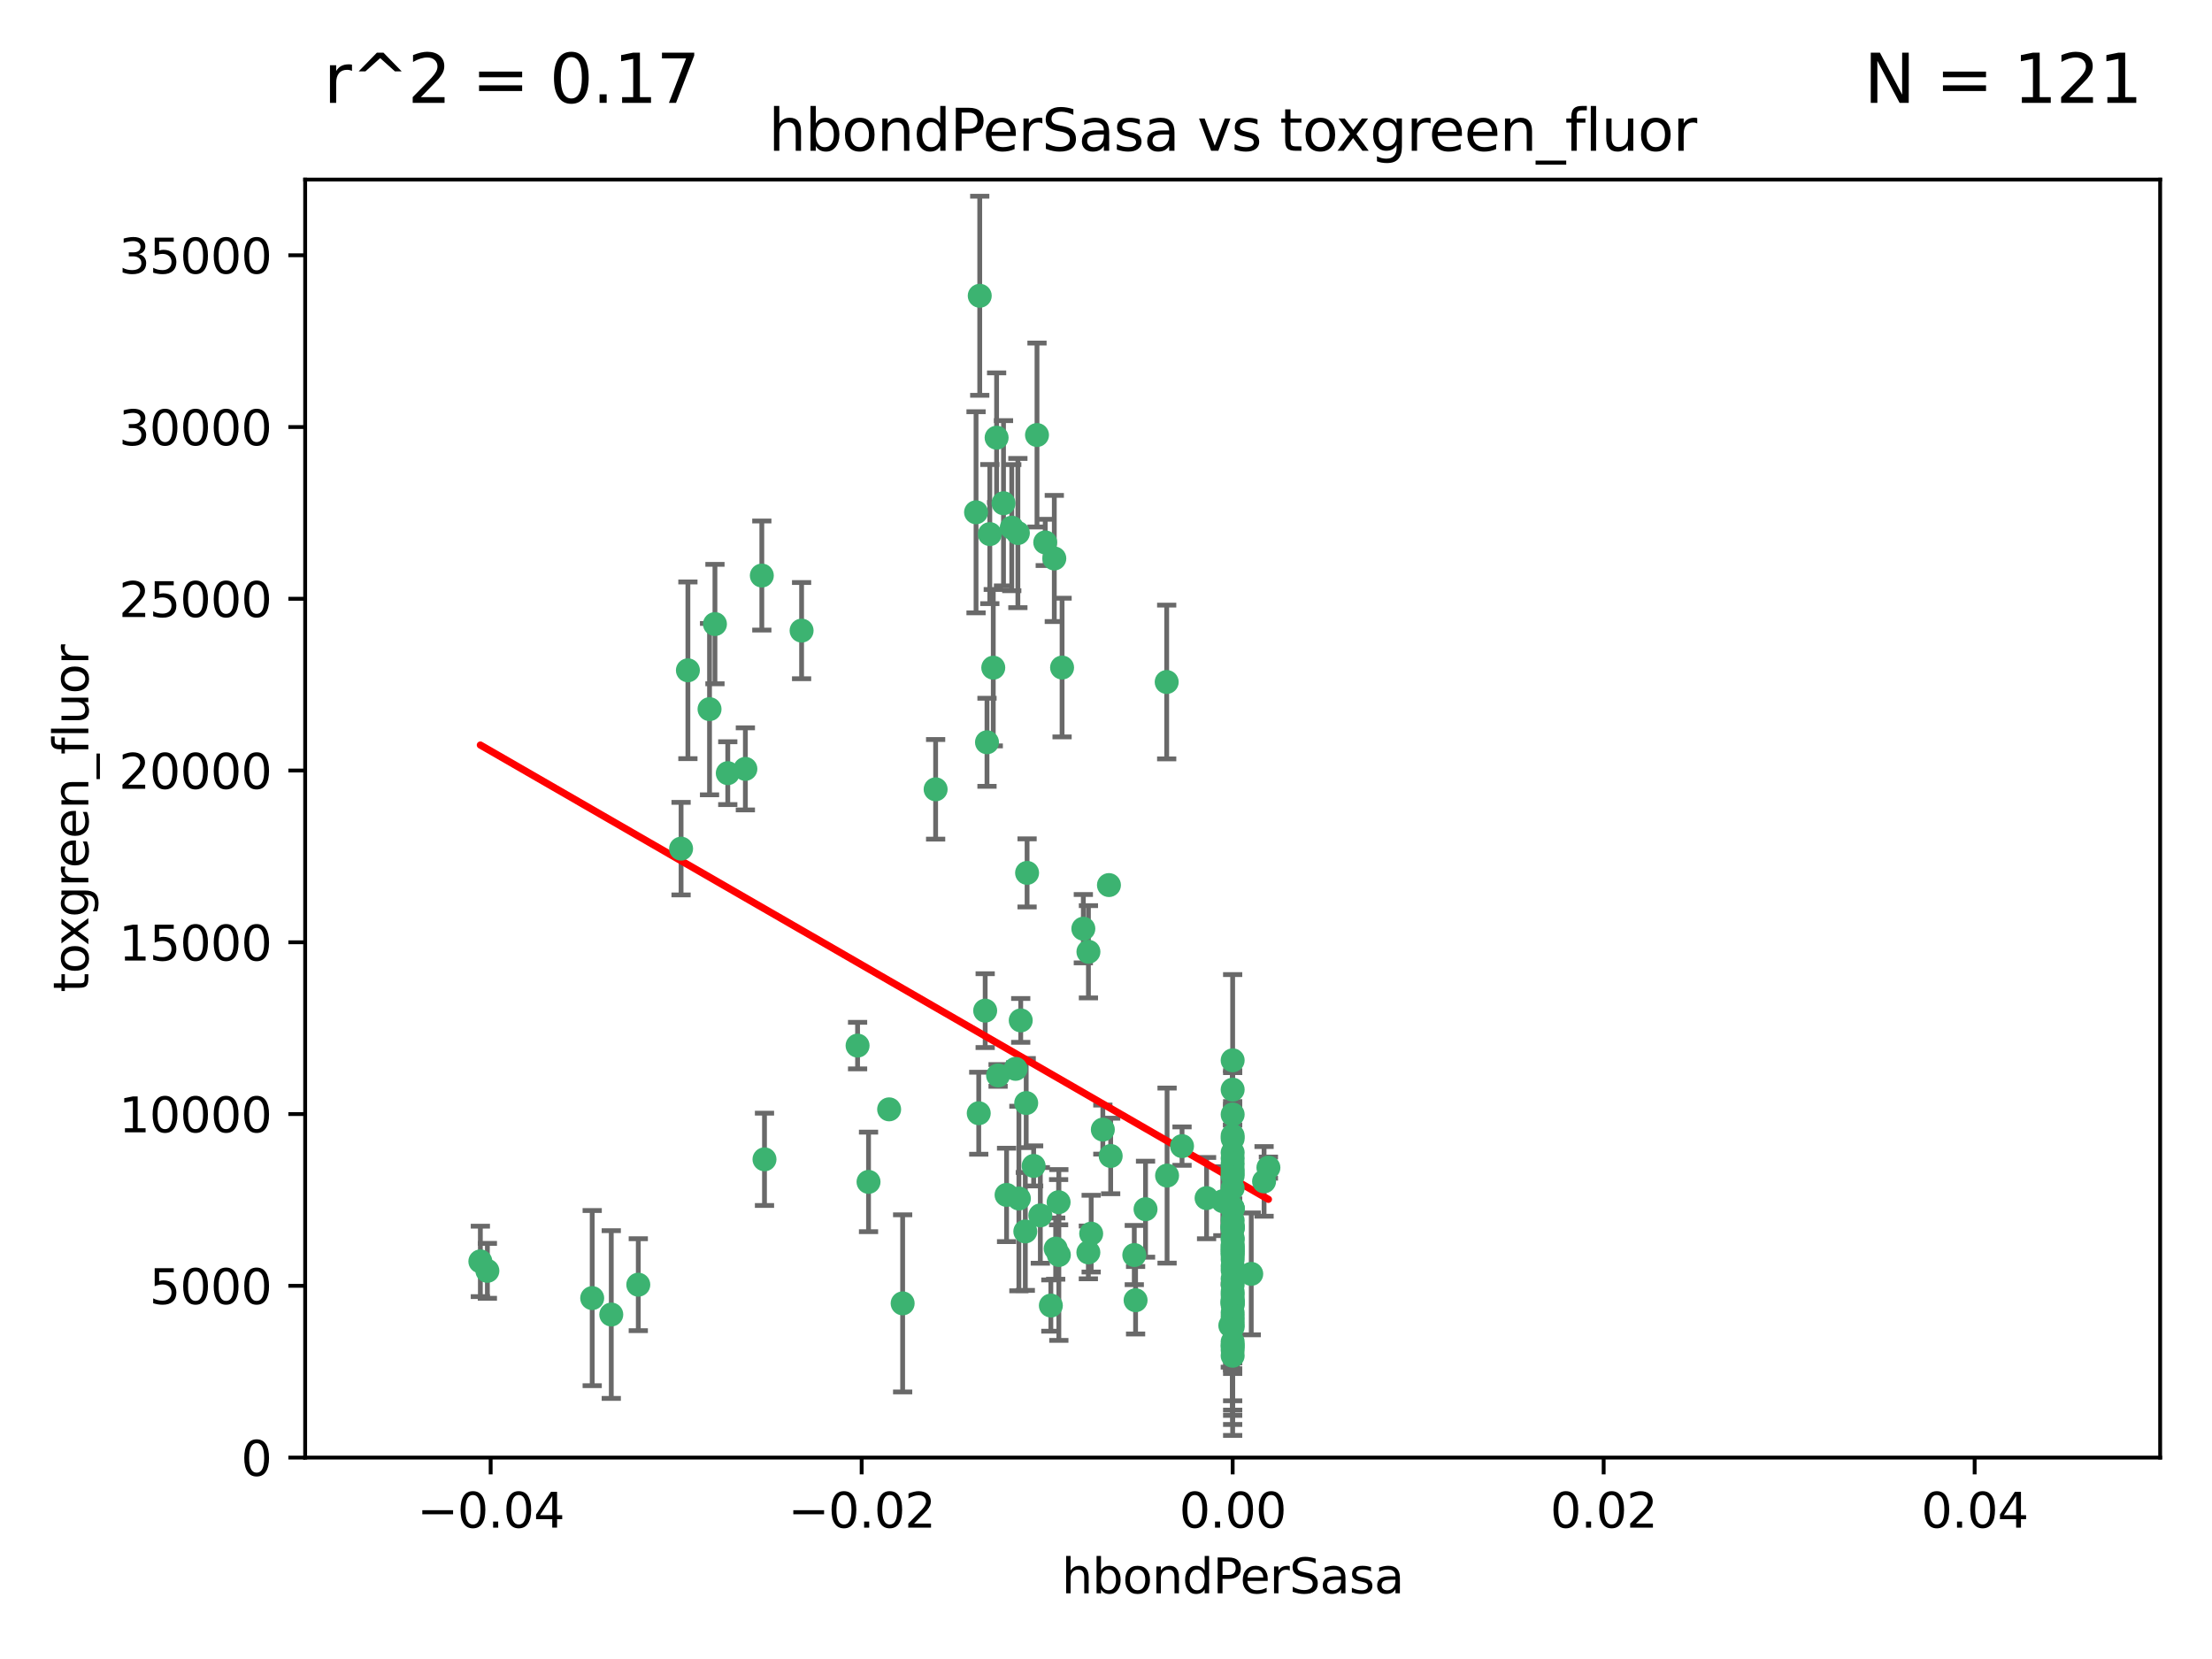 <?xml version="1.0" encoding="utf-8" standalone="no"?>
<!DOCTYPE svg PUBLIC "-//W3C//DTD SVG 1.1//EN"
  "http://www.w3.org/Graphics/SVG/1.1/DTD/svg11.dtd">
<svg xmlns:xlink="http://www.w3.org/1999/xlink" width="460.8pt" height="345.6pt" viewBox="0 0 460.8 345.6" xmlns="http://www.w3.org/2000/svg" version="1.1">
 <defs>
  <style type="text/css">*{stroke-linejoin: round; stroke-linecap: butt}</style>
 </defs>
 <g id="figure_1">
  <g id="patch_1">
   <path d="M 0 345.6 
L 460.8 345.6 
L 460.8 0 
L 0 0 
z
" style="fill: #ffffff"/>
  </g>
  <g id="axes_1">
   <g id="patch_2">
    <path d="M 63.571 303.64 
L 450 303.64 
L 450 37.411 
L 63.571 37.411 
z
" style="fill: #ffffff"/>
   </g>
   <g id="PathCollection_1">
    <defs>
     <path id="mec6496c9a2" d="M 0 1.118 
C 0.297 1.118 0.581 1 0.791 0.791 
C 1 0.581 1.118 0.297 1.118 0 
C 1.118 -0.297 1 -0.581 0.791 -0.791 
C 0.581 -1 0.297 -1.118 0 -1.118 
C -0.297 -1.118 -0.581 -1 -0.791 -0.791 
C -1 -0.581 -1.118 -0.297 -1.118 0 
C -1.118 0.297 -1 0.581 -0.791 0.791 
C -0.581 1 -0.297 1.118 0 1.118 
z
" style="stroke: #3cb371"/>
    </defs>
    <g clip-path="url(#p5233da8a40)">
     <use xlink:href="#mec6496c9a2" x="216.026" y="90.623" style="fill: #3cb371; stroke: #3cb371"/>
     <use xlink:href="#mec6496c9a2" x="219.631" y="116.337" style="fill: #3cb371; stroke: #3cb371"/>
     <use xlink:href="#mec6496c9a2" x="148.938" y="130.005" style="fill: #3cb371; stroke: #3cb371"/>
     <use xlink:href="#mec6496c9a2" x="206.196" y="111.261" style="fill: #3cb371; stroke: #3cb371"/>
     <use xlink:href="#mec6496c9a2" x="203.329" y="106.718" style="fill: #3cb371; stroke: #3cb371"/>
     <use xlink:href="#mec6496c9a2" x="217.743" y="112.994" style="fill: #3cb371; stroke: #3cb371"/>
     <use xlink:href="#mec6496c9a2" x="194.909" y="164.427" style="fill: #3cb371; stroke: #3cb371"/>
     <use xlink:href="#mec6496c9a2" x="206.916" y="139.091" style="fill: #3cb371; stroke: #3cb371"/>
     <use xlink:href="#mec6496c9a2" x="143.302" y="139.64" style="fill: #3cb371; stroke: #3cb371"/>
     <use xlink:href="#mec6496c9a2" x="207.613" y="91.178" style="fill: #3cb371; stroke: #3cb371"/>
     <use xlink:href="#mec6496c9a2" x="101.53" y="264.74" style="fill: #3cb371; stroke: #3cb371"/>
     <use xlink:href="#mec6496c9a2" x="212.637" y="212.57" style="fill: #3cb371; stroke: #3cb371"/>
     <use xlink:href="#mec6496c9a2" x="158.702" y="119.895" style="fill: #3cb371; stroke: #3cb371"/>
     <use xlink:href="#mec6496c9a2" x="155.275" y="160.173" style="fill: #3cb371; stroke: #3cb371"/>
     <use xlink:href="#mec6496c9a2" x="243.043" y="142.074" style="fill: #3cb371; stroke: #3cb371"/>
     <use xlink:href="#mec6496c9a2" x="209.049" y="104.837" style="fill: #3cb371; stroke: #3cb371"/>
     <use xlink:href="#mec6496c9a2" x="213.96" y="181.839" style="fill: #3cb371; stroke: #3cb371"/>
     <use xlink:href="#mec6496c9a2" x="212.043" y="111.045" style="fill: #3cb371; stroke: #3cb371"/>
     <use xlink:href="#mec6496c9a2" x="166.986" y="131.368" style="fill: #3cb371; stroke: #3cb371"/>
     <use xlink:href="#mec6496c9a2" x="204.098" y="61.614" style="fill: #3cb371; stroke: #3cb371"/>
     <use xlink:href="#mec6496c9a2" x="213.776" y="229.784" style="fill: #3cb371; stroke: #3cb371"/>
     <use xlink:href="#mec6496c9a2" x="210.768" y="109.922" style="fill: #3cb371; stroke: #3cb371"/>
     <use xlink:href="#mec6496c9a2" x="264.233" y="243.238" style="fill: #3cb371; stroke: #3cb371"/>
     <use xlink:href="#mec6496c9a2" x="212.255" y="249.673" style="fill: #3cb371; stroke: #3cb371"/>
     <use xlink:href="#mec6496c9a2" x="229.741" y="235.312" style="fill: #3cb371; stroke: #3cb371"/>
     <use xlink:href="#mec6496c9a2" x="221.25" y="139.063" style="fill: #3cb371; stroke: #3cb371"/>
     <use xlink:href="#mec6496c9a2" x="205.231" y="210.534" style="fill: #3cb371; stroke: #3cb371"/>
     <use xlink:href="#mec6496c9a2" x="211.564" y="222.66" style="fill: #3cb371; stroke: #3cb371"/>
     <use xlink:href="#mec6496c9a2" x="227.312" y="256.988" style="fill: #3cb371; stroke: #3cb371"/>
     <use xlink:href="#mec6496c9a2" x="225.679" y="193.465" style="fill: #3cb371; stroke: #3cb371"/>
     <use xlink:href="#mec6496c9a2" x="203.89" y="231.906" style="fill: #3cb371; stroke: #3cb371"/>
     <use xlink:href="#mec6496c9a2" x="238.636" y="251.897" style="fill: #3cb371; stroke: #3cb371"/>
     <use xlink:href="#mec6496c9a2" x="147.809" y="147.727" style="fill: #3cb371; stroke: #3cb371"/>
     <use xlink:href="#mec6496c9a2" x="178.65" y="217.817" style="fill: #3cb371; stroke: #3cb371"/>
     <use xlink:href="#mec6496c9a2" x="219.919" y="260.105" style="fill: #3cb371; stroke: #3cb371"/>
     <use xlink:href="#mec6496c9a2" x="209.687" y="248.922" style="fill: #3cb371; stroke: #3cb371"/>
     <use xlink:href="#mec6496c9a2" x="256.786" y="275.097" style="fill: #3cb371; stroke: #3cb371"/>
     <use xlink:href="#mec6496c9a2" x="216.72" y="253.189" style="fill: #3cb371; stroke: #3cb371"/>
     <use xlink:href="#mec6496c9a2" x="218.913" y="271.971" style="fill: #3cb371; stroke: #3cb371"/>
     <use xlink:href="#mec6496c9a2" x="205.609" y="154.63" style="fill: #3cb371; stroke: #3cb371"/>
     <use xlink:href="#mec6496c9a2" x="141.881" y="176.789" style="fill: #3cb371; stroke: #3cb371"/>
     <use xlink:href="#mec6496c9a2" x="263.33" y="246.106" style="fill: #3cb371; stroke: #3cb371"/>
     <use xlink:href="#mec6496c9a2" x="236.564" y="270.863" style="fill: #3cb371; stroke: #3cb371"/>
     <use xlink:href="#mec6496c9a2" x="215.327" y="242.884" style="fill: #3cb371; stroke: #3cb371"/>
     <use xlink:href="#mec6496c9a2" x="256.786" y="259.625" style="fill: #3cb371; stroke: #3cb371"/>
     <use xlink:href="#mec6496c9a2" x="231.375" y="240.812" style="fill: #3cb371; stroke: #3cb371"/>
     <use xlink:href="#mec6496c9a2" x="207.921" y="224.032" style="fill: #3cb371; stroke: #3cb371"/>
     <use xlink:href="#mec6496c9a2" x="256.786" y="281.224" style="fill: #3cb371; stroke: #3cb371"/>
     <use xlink:href="#mec6496c9a2" x="213.592" y="256.53" style="fill: #3cb371; stroke: #3cb371"/>
     <use xlink:href="#mec6496c9a2" x="220.527" y="250.44" style="fill: #3cb371; stroke: #3cb371"/>
     <use xlink:href="#mec6496c9a2" x="256.786" y="266.399" style="fill: #3cb371; stroke: #3cb371"/>
     <use xlink:href="#mec6496c9a2" x="231.013" y="184.376" style="fill: #3cb371; stroke: #3cb371"/>
     <use xlink:href="#mec6496c9a2" x="220.577" y="261.438" style="fill: #3cb371; stroke: #3cb371"/>
     <use xlink:href="#mec6496c9a2" x="256.786" y="269.122" style="fill: #3cb371; stroke: #3cb371"/>
     <use xlink:href="#mec6496c9a2" x="159.258" y="241.508" style="fill: #3cb371; stroke: #3cb371"/>
     <use xlink:href="#mec6496c9a2" x="226.725" y="260.9" style="fill: #3cb371; stroke: #3cb371"/>
     <use xlink:href="#mec6496c9a2" x="256.786" y="282.42" style="fill: #3cb371; stroke: #3cb371"/>
     <use xlink:href="#mec6496c9a2" x="260.656" y="265.371" style="fill: #3cb371; stroke: #3cb371"/>
     <use xlink:href="#mec6496c9a2" x="246.239" y="238.756" style="fill: #3cb371; stroke: #3cb371"/>
     <use xlink:href="#mec6496c9a2" x="185.223" y="231.097" style="fill: #3cb371; stroke: #3cb371"/>
     <use xlink:href="#mec6496c9a2" x="123.366" y="270.418" style="fill: #3cb371; stroke: #3cb371"/>
     <use xlink:href="#mec6496c9a2" x="256.296" y="276.134" style="fill: #3cb371; stroke: #3cb371"/>
     <use xlink:href="#mec6496c9a2" x="256.786" y="271.525" style="fill: #3cb371; stroke: #3cb371"/>
     <use xlink:href="#mec6496c9a2" x="226.74" y="198.275" style="fill: #3cb371; stroke: #3cb371"/>
     <use xlink:href="#mec6496c9a2" x="256.786" y="247.506" style="fill: #3cb371; stroke: #3cb371"/>
     <use xlink:href="#mec6496c9a2" x="256.786" y="271.062" style="fill: #3cb371; stroke: #3cb371"/>
     <use xlink:href="#mec6496c9a2" x="256.786" y="255.37" style="fill: #3cb371; stroke: #3cb371"/>
     <use xlink:href="#mec6496c9a2" x="256.786" y="257.914" style="fill: #3cb371; stroke: #3cb371"/>
     <use xlink:href="#mec6496c9a2" x="256.786" y="251.628" style="fill: #3cb371; stroke: #3cb371"/>
     <use xlink:href="#mec6496c9a2" x="256.786" y="271.21" style="fill: #3cb371; stroke: #3cb371"/>
     <use xlink:href="#mec6496c9a2" x="243.123" y="244.897" style="fill: #3cb371; stroke: #3cb371"/>
     <use xlink:href="#mec6496c9a2" x="256.786" y="254.233" style="fill: #3cb371; stroke: #3cb371"/>
     <use xlink:href="#mec6496c9a2" x="180.931" y="246.21" style="fill: #3cb371; stroke: #3cb371"/>
     <use xlink:href="#mec6496c9a2" x="256.786" y="255.529" style="fill: #3cb371; stroke: #3cb371"/>
     <use xlink:href="#mec6496c9a2" x="151.608" y="161.064" style="fill: #3cb371; stroke: #3cb371"/>
     <use xlink:href="#mec6496c9a2" x="256.786" y="244.309" style="fill: #3cb371; stroke: #3cb371"/>
     <use xlink:href="#mec6496c9a2" x="256.786" y="236.594" style="fill: #3cb371; stroke: #3cb371"/>
     <use xlink:href="#mec6496c9a2" x="256.786" y="264.6" style="fill: #3cb371; stroke: #3cb371"/>
     <use xlink:href="#mec6496c9a2" x="256.786" y="263.76" style="fill: #3cb371; stroke: #3cb371"/>
     <use xlink:href="#mec6496c9a2" x="256.786" y="262.338" style="fill: #3cb371; stroke: #3cb371"/>
     <use xlink:href="#mec6496c9a2" x="256.786" y="261.51" style="fill: #3cb371; stroke: #3cb371"/>
     <use xlink:href="#mec6496c9a2" x="256.786" y="267.631" style="fill: #3cb371; stroke: #3cb371"/>
     <use xlink:href="#mec6496c9a2" x="256.786" y="269.788" style="fill: #3cb371; stroke: #3cb371"/>
     <use xlink:href="#mec6496c9a2" x="256.786" y="276.434" style="fill: #3cb371; stroke: #3cb371"/>
     <use xlink:href="#mec6496c9a2" x="256.786" y="259.365" style="fill: #3cb371; stroke: #3cb371"/>
     <use xlink:href="#mec6496c9a2" x="256.786" y="244.937" style="fill: #3cb371; stroke: #3cb371"/>
     <use xlink:href="#mec6496c9a2" x="256.786" y="237.174" style="fill: #3cb371; stroke: #3cb371"/>
     <use xlink:href="#mec6496c9a2" x="256.786" y="251.799" style="fill: #3cb371; stroke: #3cb371"/>
     <use xlink:href="#mec6496c9a2" x="256.786" y="280.279" style="fill: #3cb371; stroke: #3cb371"/>
     <use xlink:href="#mec6496c9a2" x="256.786" y="260.186" style="fill: #3cb371; stroke: #3cb371"/>
     <use xlink:href="#mec6496c9a2" x="256.786" y="261.092" style="fill: #3cb371; stroke: #3cb371"/>
     <use xlink:href="#mec6496c9a2" x="256.786" y="279.525" style="fill: #3cb371; stroke: #3cb371"/>
     <use xlink:href="#mec6496c9a2" x="256.786" y="226.989" style="fill: #3cb371; stroke: #3cb371"/>
     <use xlink:href="#mec6496c9a2" x="256.786" y="242.434" style="fill: #3cb371; stroke: #3cb371"/>
     <use xlink:href="#mec6496c9a2" x="256.786" y="232.168" style="fill: #3cb371; stroke: #3cb371"/>
     <use xlink:href="#mec6496c9a2" x="256.786" y="258.254" style="fill: #3cb371; stroke: #3cb371"/>
     <use xlink:href="#mec6496c9a2" x="256.786" y="271.435" style="fill: #3cb371; stroke: #3cb371"/>
     <use xlink:href="#mec6496c9a2" x="256.786" y="240.107" style="fill: #3cb371; stroke: #3cb371"/>
     <use xlink:href="#mec6496c9a2" x="256.786" y="243.606" style="fill: #3cb371; stroke: #3cb371"/>
     <use xlink:href="#mec6496c9a2" x="100.067" y="262.772" style="fill: #3cb371; stroke: #3cb371"/>
     <use xlink:href="#mec6496c9a2" x="236.293" y="261.447" style="fill: #3cb371; stroke: #3cb371"/>
     <use xlink:href="#mec6496c9a2" x="256.786" y="255.935" style="fill: #3cb371; stroke: #3cb371"/>
     <use xlink:href="#mec6496c9a2" x="132.967" y="267.624" style="fill: #3cb371; stroke: #3cb371"/>
     <use xlink:href="#mec6496c9a2" x="256.786" y="273.463" style="fill: #3cb371; stroke: #3cb371"/>
     <use xlink:href="#mec6496c9a2" x="256.786" y="280.415" style="fill: #3cb371; stroke: #3cb371"/>
     <use xlink:href="#mec6496c9a2" x="256.786" y="274.303" style="fill: #3cb371; stroke: #3cb371"/>
     <use xlink:href="#mec6496c9a2" x="256.786" y="255.612" style="fill: #3cb371; stroke: #3cb371"/>
     <use xlink:href="#mec6496c9a2" x="256.786" y="260.309" style="fill: #3cb371; stroke: #3cb371"/>
     <use xlink:href="#mec6496c9a2" x="256.786" y="271.868" style="fill: #3cb371; stroke: #3cb371"/>
     <use xlink:href="#mec6496c9a2" x="127.34" y="273.84" style="fill: #3cb371; stroke: #3cb371"/>
     <use xlink:href="#mec6496c9a2" x="188.038" y="271.515" style="fill: #3cb371; stroke: #3cb371"/>
     <use xlink:href="#mec6496c9a2" x="256.786" y="270.72" style="fill: #3cb371; stroke: #3cb371"/>
     <use xlink:href="#mec6496c9a2" x="256.786" y="260.78" style="fill: #3cb371; stroke: #3cb371"/>
     <use xlink:href="#mec6496c9a2" x="254.74" y="250.228" style="fill: #3cb371; stroke: #3cb371"/>
     <use xlink:href="#mec6496c9a2" x="256.786" y="220.883" style="fill: #3cb371; stroke: #3cb371"/>
     <use xlink:href="#mec6496c9a2" x="256.786" y="251.843" style="fill: #3cb371; stroke: #3cb371"/>
     <use xlink:href="#mec6496c9a2" x="256.786" y="251.674" style="fill: #3cb371; stroke: #3cb371"/>
     <use xlink:href="#mec6496c9a2" x="251.352" y="249.588" style="fill: #3cb371; stroke: #3cb371"/>
     <use xlink:href="#mec6496c9a2" x="256.786" y="241.313" style="fill: #3cb371; stroke: #3cb371"/>
     <use xlink:href="#mec6496c9a2" x="256.786" y="275.904" style="fill: #3cb371; stroke: #3cb371"/>
     <use xlink:href="#mec6496c9a2" x="256.786" y="255.94" style="fill: #3cb371; stroke: #3cb371"/>
    </g>
   </g>
   <g id="matplotlib.axis_1">
    <g id="xtick_1">
     <g id="line2d_1">
      <defs>
       <path id="mf65fa6d90e" d="M 0 0 
L 0 3.5 
" style="stroke: #000000; stroke-width: 0.8"/>
      </defs>
      <g>
       <use xlink:href="#mf65fa6d90e" x="102.214" y="303.64" style="stroke: #000000; stroke-width: 0.8"/>
      </g>
     </g>
     <g id="text_1">
      <!-- −0.04 -->
      <g transform="translate(86.891 318.238)scale(0.1 -0.1)">
       <defs>
        <path id="DejaVuSans-2212" d="M 678 2272 
L 4684 2272 
L 4684 1741 
L 678 1741 
L 678 2272 
z
" transform="scale(0.016)"/>
        <path id="DejaVuSans-30" d="M 2034 4250 
Q 1547 4250 1301 3770 
Q 1056 3291 1056 2328 
Q 1056 1369 1301 889 
Q 1547 409 2034 409 
Q 2525 409 2770 889 
Q 3016 1369 3016 2328 
Q 3016 3291 2770 3770 
Q 2525 4250 2034 4250 
z
M 2034 4750 
Q 2819 4750 3233 4129 
Q 3647 3509 3647 2328 
Q 3647 1150 3233 529 
Q 2819 -91 2034 -91 
Q 1250 -91 836 529 
Q 422 1150 422 2328 
Q 422 3509 836 4129 
Q 1250 4750 2034 4750 
z
" transform="scale(0.016)"/>
        <path id="DejaVuSans-2e" d="M 684 794 
L 1344 794 
L 1344 0 
L 684 0 
L 684 794 
z
" transform="scale(0.016)"/>
        <path id="DejaVuSans-34" d="M 2419 4116 
L 825 1625 
L 2419 1625 
L 2419 4116 
z
M 2253 4666 
L 3047 4666 
L 3047 1625 
L 3713 1625 
L 3713 1100 
L 3047 1100 
L 3047 0 
L 2419 0 
L 2419 1100 
L 313 1100 
L 313 1709 
L 2253 4666 
z
" transform="scale(0.016)"/>
       </defs>
       <use xlink:href="#DejaVuSans-2212"/>
       <use xlink:href="#DejaVuSans-30" x="83.789"/>
       <use xlink:href="#DejaVuSans-2e" x="147.412"/>
       <use xlink:href="#DejaVuSans-30" x="179.199"/>
       <use xlink:href="#DejaVuSans-34" x="242.822"/>
      </g>
     </g>
    </g>
    <g id="xtick_2">
     <g id="line2d_2">
      <g>
       <use xlink:href="#mf65fa6d90e" x="179.5" y="303.64" style="stroke: #000000; stroke-width: 0.8"/>
      </g>
     </g>
     <g id="text_2">
      <!-- −0.02 -->
      <g transform="translate(164.177 318.238)scale(0.1 -0.1)">
       <defs>
        <path id="DejaVuSans-32" d="M 1228 531 
L 3431 531 
L 3431 0 
L 469 0 
L 469 531 
Q 828 903 1448 1529 
Q 2069 2156 2228 2338 
Q 2531 2678 2651 2914 
Q 2772 3150 2772 3378 
Q 2772 3750 2511 3984 
Q 2250 4219 1831 4219 
Q 1534 4219 1204 4116 
Q 875 4013 500 3803 
L 500 4441 
Q 881 4594 1212 4672 
Q 1544 4750 1819 4750 
Q 2544 4750 2975 4387 
Q 3406 4025 3406 3419 
Q 3406 3131 3298 2873 
Q 3191 2616 2906 2266 
Q 2828 2175 2409 1742 
Q 1991 1309 1228 531 
z
" transform="scale(0.016)"/>
       </defs>
       <use xlink:href="#DejaVuSans-2212"/>
       <use xlink:href="#DejaVuSans-30" x="83.789"/>
       <use xlink:href="#DejaVuSans-2e" x="147.412"/>
       <use xlink:href="#DejaVuSans-30" x="179.199"/>
       <use xlink:href="#DejaVuSans-32" x="242.822"/>
      </g>
     </g>
    </g>
    <g id="xtick_3">
     <g id="line2d_3">
      <g>
       <use xlink:href="#mf65fa6d90e" x="256.786" y="303.64" style="stroke: #000000; stroke-width: 0.8"/>
      </g>
     </g>
     <g id="text_3">
      <!-- 0.00 -->
      <g transform="translate(245.653 318.238)scale(0.1 -0.1)">
       <use xlink:href="#DejaVuSans-30"/>
       <use xlink:href="#DejaVuSans-2e" x="63.623"/>
       <use xlink:href="#DejaVuSans-30" x="95.41"/>
       <use xlink:href="#DejaVuSans-30" x="159.033"/>
      </g>
     </g>
    </g>
    <g id="xtick_4">
     <g id="line2d_4">
      <g>
       <use xlink:href="#mf65fa6d90e" x="334.071" y="303.64" style="stroke: #000000; stroke-width: 0.8"/>
      </g>
     </g>
     <g id="text_4">
      <!-- 0.02 -->
      <g transform="translate(322.939 318.238)scale(0.1 -0.1)">
       <use xlink:href="#DejaVuSans-30"/>
       <use xlink:href="#DejaVuSans-2e" x="63.623"/>
       <use xlink:href="#DejaVuSans-30" x="95.41"/>
       <use xlink:href="#DejaVuSans-32" x="159.033"/>
      </g>
     </g>
    </g>
    <g id="xtick_5">
     <g id="line2d_5">
      <g>
       <use xlink:href="#mf65fa6d90e" x="411.357" y="303.64" style="stroke: #000000; stroke-width: 0.8"/>
      </g>
     </g>
     <g id="text_5">
      <!-- 0.04 -->
      <g transform="translate(400.224 318.238)scale(0.1 -0.1)">
       <use xlink:href="#DejaVuSans-30"/>
       <use xlink:href="#DejaVuSans-2e" x="63.623"/>
       <use xlink:href="#DejaVuSans-30" x="95.41"/>
       <use xlink:href="#DejaVuSans-34" x="159.033"/>
      </g>
     </g>
    </g>
    <g id="text_6">
     <!-- hbondPerSasa -->
     <g transform="translate(221.168 331.917)scale(0.1 -0.1)">
      <defs>
       <path id="DejaVuSans-68" d="M 3513 2113 
L 3513 0 
L 2938 0 
L 2938 2094 
Q 2938 2591 2744 2837 
Q 2550 3084 2163 3084 
Q 1697 3084 1428 2787 
Q 1159 2491 1159 1978 
L 1159 0 
L 581 0 
L 581 4863 
L 1159 4863 
L 1159 2956 
Q 1366 3272 1645 3428 
Q 1925 3584 2291 3584 
Q 2894 3584 3203 3211 
Q 3513 2838 3513 2113 
z
" transform="scale(0.016)"/>
       <path id="DejaVuSans-62" d="M 3116 1747 
Q 3116 2381 2855 2742 
Q 2594 3103 2138 3103 
Q 1681 3103 1420 2742 
Q 1159 2381 1159 1747 
Q 1159 1113 1420 752 
Q 1681 391 2138 391 
Q 2594 391 2855 752 
Q 3116 1113 3116 1747 
z
M 1159 2969 
Q 1341 3281 1617 3432 
Q 1894 3584 2278 3584 
Q 2916 3584 3314 3078 
Q 3713 2572 3713 1747 
Q 3713 922 3314 415 
Q 2916 -91 2278 -91 
Q 1894 -91 1617 61 
Q 1341 213 1159 525 
L 1159 0 
L 581 0 
L 581 4863 
L 1159 4863 
L 1159 2969 
z
" transform="scale(0.016)"/>
       <path id="DejaVuSans-6f" d="M 1959 3097 
Q 1497 3097 1228 2736 
Q 959 2375 959 1747 
Q 959 1119 1226 758 
Q 1494 397 1959 397 
Q 2419 397 2687 759 
Q 2956 1122 2956 1747 
Q 2956 2369 2687 2733 
Q 2419 3097 1959 3097 
z
M 1959 3584 
Q 2709 3584 3137 3096 
Q 3566 2609 3566 1747 
Q 3566 888 3137 398 
Q 2709 -91 1959 -91 
Q 1206 -91 779 398 
Q 353 888 353 1747 
Q 353 2609 779 3096 
Q 1206 3584 1959 3584 
z
" transform="scale(0.016)"/>
       <path id="DejaVuSans-6e" d="M 3513 2113 
L 3513 0 
L 2938 0 
L 2938 2094 
Q 2938 2591 2744 2837 
Q 2550 3084 2163 3084 
Q 1697 3084 1428 2787 
Q 1159 2491 1159 1978 
L 1159 0 
L 581 0 
L 581 3500 
L 1159 3500 
L 1159 2956 
Q 1366 3272 1645 3428 
Q 1925 3584 2291 3584 
Q 2894 3584 3203 3211 
Q 3513 2838 3513 2113 
z
" transform="scale(0.016)"/>
       <path id="DejaVuSans-64" d="M 2906 2969 
L 2906 4863 
L 3481 4863 
L 3481 0 
L 2906 0 
L 2906 525 
Q 2725 213 2448 61 
Q 2172 -91 1784 -91 
Q 1150 -91 751 415 
Q 353 922 353 1747 
Q 353 2572 751 3078 
Q 1150 3584 1784 3584 
Q 2172 3584 2448 3432 
Q 2725 3281 2906 2969 
z
M 947 1747 
Q 947 1113 1208 752 
Q 1469 391 1925 391 
Q 2381 391 2643 752 
Q 2906 1113 2906 1747 
Q 2906 2381 2643 2742 
Q 2381 3103 1925 3103 
Q 1469 3103 1208 2742 
Q 947 2381 947 1747 
z
" transform="scale(0.016)"/>
       <path id="DejaVuSans-50" d="M 1259 4147 
L 1259 2394 
L 2053 2394 
Q 2494 2394 2734 2622 
Q 2975 2850 2975 3272 
Q 2975 3691 2734 3919 
Q 2494 4147 2053 4147 
L 1259 4147 
z
M 628 4666 
L 2053 4666 
Q 2838 4666 3239 4311 
Q 3641 3956 3641 3272 
Q 3641 2581 3239 2228 
Q 2838 1875 2053 1875 
L 1259 1875 
L 1259 0 
L 628 0 
L 628 4666 
z
" transform="scale(0.016)"/>
       <path id="DejaVuSans-65" d="M 3597 1894 
L 3597 1613 
L 953 1613 
Q 991 1019 1311 708 
Q 1631 397 2203 397 
Q 2534 397 2845 478 
Q 3156 559 3463 722 
L 3463 178 
Q 3153 47 2828 -22 
Q 2503 -91 2169 -91 
Q 1331 -91 842 396 
Q 353 884 353 1716 
Q 353 2575 817 3079 
Q 1281 3584 2069 3584 
Q 2775 3584 3186 3129 
Q 3597 2675 3597 1894 
z
M 3022 2063 
Q 3016 2534 2758 2815 
Q 2500 3097 2075 3097 
Q 1594 3097 1305 2825 
Q 1016 2553 972 2059 
L 3022 2063 
z
" transform="scale(0.016)"/>
       <path id="DejaVuSans-72" d="M 2631 2963 
Q 2534 3019 2420 3045 
Q 2306 3072 2169 3072 
Q 1681 3072 1420 2755 
Q 1159 2438 1159 1844 
L 1159 0 
L 581 0 
L 581 3500 
L 1159 3500 
L 1159 2956 
Q 1341 3275 1631 3429 
Q 1922 3584 2338 3584 
Q 2397 3584 2469 3576 
Q 2541 3569 2628 3553 
L 2631 2963 
z
" transform="scale(0.016)"/>
       <path id="DejaVuSans-53" d="M 3425 4513 
L 3425 3897 
Q 3066 4069 2747 4153 
Q 2428 4238 2131 4238 
Q 1616 4238 1336 4038 
Q 1056 3838 1056 3469 
Q 1056 3159 1242 3001 
Q 1428 2844 1947 2747 
L 2328 2669 
Q 3034 2534 3370 2195 
Q 3706 1856 3706 1288 
Q 3706 609 3251 259 
Q 2797 -91 1919 -91 
Q 1588 -91 1214 -16 
Q 841 59 441 206 
L 441 856 
Q 825 641 1194 531 
Q 1563 422 1919 422 
Q 2459 422 2753 634 
Q 3047 847 3047 1241 
Q 3047 1584 2836 1778 
Q 2625 1972 2144 2069 
L 1759 2144 
Q 1053 2284 737 2584 
Q 422 2884 422 3419 
Q 422 4038 858 4394 
Q 1294 4750 2059 4750 
Q 2388 4750 2728 4690 
Q 3069 4631 3425 4513 
z
" transform="scale(0.016)"/>
       <path id="DejaVuSans-61" d="M 2194 1759 
Q 1497 1759 1228 1600 
Q 959 1441 959 1056 
Q 959 750 1161 570 
Q 1363 391 1709 391 
Q 2188 391 2477 730 
Q 2766 1069 2766 1631 
L 2766 1759 
L 2194 1759 
z
M 3341 1997 
L 3341 0 
L 2766 0 
L 2766 531 
Q 2569 213 2275 61 
Q 1981 -91 1556 -91 
Q 1019 -91 701 211 
Q 384 513 384 1019 
Q 384 1609 779 1909 
Q 1175 2209 1959 2209 
L 2766 2209 
L 2766 2266 
Q 2766 2663 2505 2880 
Q 2244 3097 1772 3097 
Q 1472 3097 1187 3025 
Q 903 2953 641 2809 
L 641 3341 
Q 956 3463 1253 3523 
Q 1550 3584 1831 3584 
Q 2591 3584 2966 3190 
Q 3341 2797 3341 1997 
z
" transform="scale(0.016)"/>
       <path id="DejaVuSans-73" d="M 2834 3397 
L 2834 2853 
Q 2591 2978 2328 3040 
Q 2066 3103 1784 3103 
Q 1356 3103 1142 2972 
Q 928 2841 928 2578 
Q 928 2378 1081 2264 
Q 1234 2150 1697 2047 
L 1894 2003 
Q 2506 1872 2764 1633 
Q 3022 1394 3022 966 
Q 3022 478 2636 193 
Q 2250 -91 1575 -91 
Q 1294 -91 989 -36 
Q 684 19 347 128 
L 347 722 
Q 666 556 975 473 
Q 1284 391 1588 391 
Q 1994 391 2212 530 
Q 2431 669 2431 922 
Q 2431 1156 2273 1281 
Q 2116 1406 1581 1522 
L 1381 1569 
Q 847 1681 609 1914 
Q 372 2147 372 2553 
Q 372 3047 722 3315 
Q 1072 3584 1716 3584 
Q 2034 3584 2315 3537 
Q 2597 3491 2834 3397 
z
" transform="scale(0.016)"/>
      </defs>
      <use xlink:href="#DejaVuSans-68"/>
      <use xlink:href="#DejaVuSans-62" x="63.379"/>
      <use xlink:href="#DejaVuSans-6f" x="126.855"/>
      <use xlink:href="#DejaVuSans-6e" x="188.037"/>
      <use xlink:href="#DejaVuSans-64" x="251.416"/>
      <use xlink:href="#DejaVuSans-50" x="314.893"/>
      <use xlink:href="#DejaVuSans-65" x="371.57"/>
      <use xlink:href="#DejaVuSans-72" x="433.094"/>
      <use xlink:href="#DejaVuSans-53" x="474.207"/>
      <use xlink:href="#DejaVuSans-61" x="537.684"/>
      <use xlink:href="#DejaVuSans-73" x="598.963"/>
      <use xlink:href="#DejaVuSans-61" x="651.062"/>
     </g>
    </g>
   </g>
   <g id="matplotlib.axis_2">
    <g id="ytick_1">
     <g id="line2d_6">
      <defs>
       <path id="mc49cbd61b0" d="M 0 0 
L -3.5 0 
" style="stroke: #000000; stroke-width: 0.8"/>
      </defs>
      <g>
       <use xlink:href="#mc49cbd61b0" x="63.571" y="303.64" style="stroke: #000000; stroke-width: 0.8"/>
      </g>
     </g>
     <g id="text_7">
      <!-- 0 -->
      <g transform="translate(50.209 307.439)scale(0.1 -0.1)">
       <use xlink:href="#DejaVuSans-30"/>
      </g>
     </g>
    </g>
    <g id="ytick_2">
     <g id="line2d_7">
      <g>
       <use xlink:href="#mc49cbd61b0" x="63.571" y="267.859" style="stroke: #000000; stroke-width: 0.8"/>
      </g>
     </g>
     <g id="text_8">
      <!-- 5000 -->
      <g transform="translate(31.121 271.658)scale(0.1 -0.1)">
       <defs>
        <path id="DejaVuSans-35" d="M 691 4666 
L 3169 4666 
L 3169 4134 
L 1269 4134 
L 1269 2991 
Q 1406 3038 1543 3061 
Q 1681 3084 1819 3084 
Q 2600 3084 3056 2656 
Q 3513 2228 3513 1497 
Q 3513 744 3044 326 
Q 2575 -91 1722 -91 
Q 1428 -91 1123 -41 
Q 819 9 494 109 
L 494 744 
Q 775 591 1075 516 
Q 1375 441 1709 441 
Q 2250 441 2565 725 
Q 2881 1009 2881 1497 
Q 2881 1984 2565 2268 
Q 2250 2553 1709 2553 
Q 1456 2553 1204 2497 
Q 953 2441 691 2322 
L 691 4666 
z
" transform="scale(0.016)"/>
       </defs>
       <use xlink:href="#DejaVuSans-35"/>
       <use xlink:href="#DejaVuSans-30" x="63.623"/>
       <use xlink:href="#DejaVuSans-30" x="127.246"/>
       <use xlink:href="#DejaVuSans-30" x="190.869"/>
      </g>
     </g>
    </g>
    <g id="ytick_3">
     <g id="line2d_8">
      <g>
       <use xlink:href="#mc49cbd61b0" x="63.571" y="232.078" style="stroke: #000000; stroke-width: 0.8"/>
      </g>
     </g>
     <g id="text_9">
      <!-- 10000 -->
      <g transform="translate(24.759 235.878)scale(0.1 -0.1)">
       <defs>
        <path id="DejaVuSans-31" d="M 794 531 
L 1825 531 
L 1825 4091 
L 703 3866 
L 703 4441 
L 1819 4666 
L 2450 4666 
L 2450 531 
L 3481 531 
L 3481 0 
L 794 0 
L 794 531 
z
" transform="scale(0.016)"/>
       </defs>
       <use xlink:href="#DejaVuSans-31"/>
       <use xlink:href="#DejaVuSans-30" x="63.623"/>
       <use xlink:href="#DejaVuSans-30" x="127.246"/>
       <use xlink:href="#DejaVuSans-30" x="190.869"/>
       <use xlink:href="#DejaVuSans-30" x="254.492"/>
      </g>
     </g>
    </g>
    <g id="ytick_4">
     <g id="line2d_9">
      <g>
       <use xlink:href="#mc49cbd61b0" x="63.571" y="196.298" style="stroke: #000000; stroke-width: 0.8"/>
      </g>
     </g>
     <g id="text_10">
      <!-- 15000 -->
      <g transform="translate(24.759 200.097)scale(0.1 -0.1)">
       <use xlink:href="#DejaVuSans-31"/>
       <use xlink:href="#DejaVuSans-35" x="63.623"/>
       <use xlink:href="#DejaVuSans-30" x="127.246"/>
       <use xlink:href="#DejaVuSans-30" x="190.869"/>
       <use xlink:href="#DejaVuSans-30" x="254.492"/>
      </g>
     </g>
    </g>
    <g id="ytick_5">
     <g id="line2d_10">
      <g>
       <use xlink:href="#mc49cbd61b0" x="63.571" y="160.517" style="stroke: #000000; stroke-width: 0.8"/>
      </g>
     </g>
     <g id="text_11">
      <!-- 20000 -->
      <g transform="translate(24.759 164.316)scale(0.1 -0.1)">
       <use xlink:href="#DejaVuSans-32"/>
       <use xlink:href="#DejaVuSans-30" x="63.623"/>
       <use xlink:href="#DejaVuSans-30" x="127.246"/>
       <use xlink:href="#DejaVuSans-30" x="190.869"/>
       <use xlink:href="#DejaVuSans-30" x="254.492"/>
      </g>
     </g>
    </g>
    <g id="ytick_6">
     <g id="line2d_11">
      <g>
       <use xlink:href="#mc49cbd61b0" x="63.571" y="124.736" style="stroke: #000000; stroke-width: 0.8"/>
      </g>
     </g>
     <g id="text_12">
      <!-- 25000 -->
      <g transform="translate(24.759 128.535)scale(0.1 -0.1)">
       <use xlink:href="#DejaVuSans-32"/>
       <use xlink:href="#DejaVuSans-35" x="63.623"/>
       <use xlink:href="#DejaVuSans-30" x="127.246"/>
       <use xlink:href="#DejaVuSans-30" x="190.869"/>
       <use xlink:href="#DejaVuSans-30" x="254.492"/>
      </g>
     </g>
    </g>
    <g id="ytick_7">
     <g id="line2d_12">
      <g>
       <use xlink:href="#mc49cbd61b0" x="63.571" y="88.955" style="stroke: #000000; stroke-width: 0.8"/>
      </g>
     </g>
     <g id="text_13">
      <!-- 30000 -->
      <g transform="translate(24.759 92.754)scale(0.1 -0.1)">
       <defs>
        <path id="DejaVuSans-33" d="M 2597 2516 
Q 3050 2419 3304 2112 
Q 3559 1806 3559 1356 
Q 3559 666 3084 287 
Q 2609 -91 1734 -91 
Q 1441 -91 1130 -33 
Q 819 25 488 141 
L 488 750 
Q 750 597 1062 519 
Q 1375 441 1716 441 
Q 2309 441 2620 675 
Q 2931 909 2931 1356 
Q 2931 1769 2642 2001 
Q 2353 2234 1838 2234 
L 1294 2234 
L 1294 2753 
L 1863 2753 
Q 2328 2753 2575 2939 
Q 2822 3125 2822 3475 
Q 2822 3834 2567 4026 
Q 2313 4219 1838 4219 
Q 1578 4219 1281 4162 
Q 984 4106 628 3988 
L 628 4550 
Q 988 4650 1302 4700 
Q 1616 4750 1894 4750 
Q 2613 4750 3031 4423 
Q 3450 4097 3450 3541 
Q 3450 3153 3228 2886 
Q 3006 2619 2597 2516 
z
" transform="scale(0.016)"/>
       </defs>
       <use xlink:href="#DejaVuSans-33"/>
       <use xlink:href="#DejaVuSans-30" x="63.623"/>
       <use xlink:href="#DejaVuSans-30" x="127.246"/>
       <use xlink:href="#DejaVuSans-30" x="190.869"/>
       <use xlink:href="#DejaVuSans-30" x="254.492"/>
      </g>
     </g>
    </g>
    <g id="ytick_8">
     <g id="line2d_13">
      <g>
       <use xlink:href="#mc49cbd61b0" x="63.571" y="53.174" style="stroke: #000000; stroke-width: 0.8"/>
      </g>
     </g>
     <g id="text_14">
      <!-- 35000 -->
      <g transform="translate(24.759 56.974)scale(0.1 -0.1)">
       <use xlink:href="#DejaVuSans-33"/>
       <use xlink:href="#DejaVuSans-35" x="63.623"/>
       <use xlink:href="#DejaVuSans-30" x="127.246"/>
       <use xlink:href="#DejaVuSans-30" x="190.869"/>
       <use xlink:href="#DejaVuSans-30" x="254.492"/>
      </g>
     </g>
    </g>
    <g id="text_15">
     <!-- toxgreen_fluor -->
     <g transform="translate(18.401 206.72)rotate(-90)scale(0.1 -0.1)">
      <defs>
       <path id="DejaVuSans-74" d="M 1172 4494 
L 1172 3500 
L 2356 3500 
L 2356 3053 
L 1172 3053 
L 1172 1153 
Q 1172 725 1289 603 
Q 1406 481 1766 481 
L 2356 481 
L 2356 0 
L 1766 0 
Q 1100 0 847 248 
Q 594 497 594 1153 
L 594 3053 
L 172 3053 
L 172 3500 
L 594 3500 
L 594 4494 
L 1172 4494 
z
" transform="scale(0.016)"/>
       <path id="DejaVuSans-78" d="M 3513 3500 
L 2247 1797 
L 3578 0 
L 2900 0 
L 1881 1375 
L 863 0 
L 184 0 
L 1544 1831 
L 300 3500 
L 978 3500 
L 1906 2253 
L 2834 3500 
L 3513 3500 
z
" transform="scale(0.016)"/>
       <path id="DejaVuSans-67" d="M 2906 1791 
Q 2906 2416 2648 2759 
Q 2391 3103 1925 3103 
Q 1463 3103 1205 2759 
Q 947 2416 947 1791 
Q 947 1169 1205 825 
Q 1463 481 1925 481 
Q 2391 481 2648 825 
Q 2906 1169 2906 1791 
z
M 3481 434 
Q 3481 -459 3084 -895 
Q 2688 -1331 1869 -1331 
Q 1566 -1331 1297 -1286 
Q 1028 -1241 775 -1147 
L 775 -588 
Q 1028 -725 1275 -790 
Q 1522 -856 1778 -856 
Q 2344 -856 2625 -561 
Q 2906 -266 2906 331 
L 2906 616 
Q 2728 306 2450 153 
Q 2172 0 1784 0 
Q 1141 0 747 490 
Q 353 981 353 1791 
Q 353 2603 747 3093 
Q 1141 3584 1784 3584 
Q 2172 3584 2450 3431 
Q 2728 3278 2906 2969 
L 2906 3500 
L 3481 3500 
L 3481 434 
z
" transform="scale(0.016)"/>
       <path id="DejaVuSans-5f" d="M 3263 -1063 
L 3263 -1509 
L -63 -1509 
L -63 -1063 
L 3263 -1063 
z
" transform="scale(0.016)"/>
       <path id="DejaVuSans-66" d="M 2375 4863 
L 2375 4384 
L 1825 4384 
Q 1516 4384 1395 4259 
Q 1275 4134 1275 3809 
L 1275 3500 
L 2222 3500 
L 2222 3053 
L 1275 3053 
L 1275 0 
L 697 0 
L 697 3053 
L 147 3053 
L 147 3500 
L 697 3500 
L 697 3744 
Q 697 4328 969 4595 
Q 1241 4863 1831 4863 
L 2375 4863 
z
" transform="scale(0.016)"/>
       <path id="DejaVuSans-6c" d="M 603 4863 
L 1178 4863 
L 1178 0 
L 603 0 
L 603 4863 
z
" transform="scale(0.016)"/>
       <path id="DejaVuSans-75" d="M 544 1381 
L 544 3500 
L 1119 3500 
L 1119 1403 
Q 1119 906 1312 657 
Q 1506 409 1894 409 
Q 2359 409 2629 706 
Q 2900 1003 2900 1516 
L 2900 3500 
L 3475 3500 
L 3475 0 
L 2900 0 
L 2900 538 
Q 2691 219 2414 64 
Q 2138 -91 1772 -91 
Q 1169 -91 856 284 
Q 544 659 544 1381 
z
M 1991 3584 
L 1991 3584 
z
" transform="scale(0.016)"/>
      </defs>
      <use xlink:href="#DejaVuSans-74"/>
      <use xlink:href="#DejaVuSans-6f" x="39.209"/>
      <use xlink:href="#DejaVuSans-78" x="97.266"/>
      <use xlink:href="#DejaVuSans-67" x="156.445"/>
      <use xlink:href="#DejaVuSans-72" x="219.922"/>
      <use xlink:href="#DejaVuSans-65" x="258.785"/>
      <use xlink:href="#DejaVuSans-65" x="320.309"/>
      <use xlink:href="#DejaVuSans-6e" x="381.832"/>
      <use xlink:href="#DejaVuSans-5f" x="445.211"/>
      <use xlink:href="#DejaVuSans-66" x="495.211"/>
      <use xlink:href="#DejaVuSans-6c" x="530.416"/>
      <use xlink:href="#DejaVuSans-75" x="558.199"/>
      <use xlink:href="#DejaVuSans-6f" x="621.578"/>
      <use xlink:href="#DejaVuSans-72" x="682.76"/>
     </g>
    </g>
   </g>
   <g id="LineCollection_1">
    <path d="M 216.026 109.781 
L 216.026 71.466 
" clip-path="url(#p5233da8a40)" style="fill: none; stroke: #696969"/>
    <path d="M 219.631 129.477 
L 219.631 103.197 
" clip-path="url(#p5233da8a40)" style="fill: none; stroke: #696969"/>
    <path d="M 148.938 142.442 
L 148.938 117.567 
" clip-path="url(#p5233da8a40)" style="fill: none; stroke: #696969"/>
    <path d="M 206.196 125.753 
L 206.196 96.768 
" clip-path="url(#p5233da8a40)" style="fill: none; stroke: #696969"/>
    <path d="M 203.329 127.664 
L 203.329 85.772 
" clip-path="url(#p5233da8a40)" style="fill: none; stroke: #696969"/>
    <path d="M 217.743 117.812 
L 217.743 108.176 
" clip-path="url(#p5233da8a40)" style="fill: none; stroke: #696969"/>
    <path d="M 194.909 174.8 
L 194.909 154.054 
" clip-path="url(#p5233da8a40)" style="fill: none; stroke: #696969"/>
    <path d="M 206.916 155.38 
L 206.916 122.802 
" clip-path="url(#p5233da8a40)" style="fill: none; stroke: #696969"/>
    <path d="M 143.302 158.046 
L 143.302 121.234 
" clip-path="url(#p5233da8a40)" style="fill: none; stroke: #696969"/>
    <path d="M 207.613 104.675 
L 207.613 77.682 
" clip-path="url(#p5233da8a40)" style="fill: none; stroke: #696969"/>
    <path d="M 101.53 270.459 
L 101.53 259.021 
" clip-path="url(#p5233da8a40)" style="fill: none; stroke: #696969"/>
    <path d="M 212.637 217.139 
L 212.637 208.002 
" clip-path="url(#p5233da8a40)" style="fill: none; stroke: #696969"/>
    <path d="M 158.702 131.252 
L 158.702 108.538 
" clip-path="url(#p5233da8a40)" style="fill: none; stroke: #696969"/>
    <path d="M 155.275 168.723 
L 155.275 151.623 
" clip-path="url(#p5233da8a40)" style="fill: none; stroke: #696969"/>
    <path d="M 243.043 158.093 
L 243.043 126.055 
" clip-path="url(#p5233da8a40)" style="fill: none; stroke: #696969"/>
    <path d="M 209.049 122.048 
L 209.049 87.626 
" clip-path="url(#p5233da8a40)" style="fill: none; stroke: #696969"/>
    <path d="M 213.96 188.932 
L 213.96 174.746 
" clip-path="url(#p5233da8a40)" style="fill: none; stroke: #696969"/>
    <path d="M 212.043 126.588 
L 212.043 95.502 
" clip-path="url(#p5233da8a40)" style="fill: none; stroke: #696969"/>
    <path d="M 166.986 141.39 
L 166.986 121.347 
" clip-path="url(#p5233da8a40)" style="fill: none; stroke: #696969"/>
    <path d="M 204.098 82.348 
L 204.098 40.879 
" clip-path="url(#p5233da8a40)" style="fill: none; stroke: #696969"/>
    <path d="M 213.776 239.07 
L 213.776 220.499 
" clip-path="url(#p5233da8a40)" style="fill: none; stroke: #696969"/>
    <path d="M 210.768 123.06 
L 210.768 96.783 
" clip-path="url(#p5233da8a40)" style="fill: none; stroke: #696969"/>
    <path d="M 264.233 245.442 
L 264.233 241.033 
" clip-path="url(#p5233da8a40)" style="fill: none; stroke: #696969"/>
    <path d="M 212.255 268.898 
L 212.255 230.449 
" clip-path="url(#p5233da8a40)" style="fill: none; stroke: #696969"/>
    <path d="M 229.741 240.42 
L 229.741 230.204 
" clip-path="url(#p5233da8a40)" style="fill: none; stroke: #696969"/>
    <path d="M 221.25 153.504 
L 221.25 124.622 
" clip-path="url(#p5233da8a40)" style="fill: none; stroke: #696969"/>
    <path d="M 205.231 218.223 
L 205.231 202.845 
" clip-path="url(#p5233da8a40)" style="fill: none; stroke: #696969"/>
    <path d="M 211.564 223.938 
L 211.564 221.383 
" clip-path="url(#p5233da8a40)" style="fill: none; stroke: #696969"/>
    <path d="M 227.312 264.981 
L 227.312 248.995 
" clip-path="url(#p5233da8a40)" style="fill: none; stroke: #696969"/>
    <path d="M 225.679 200.584 
L 225.679 186.345 
" clip-path="url(#p5233da8a40)" style="fill: none; stroke: #696969"/>
    <path d="M 203.89 240.446 
L 203.89 223.366 
" clip-path="url(#p5233da8a40)" style="fill: none; stroke: #696969"/>
    <path d="M 238.636 261.893 
L 238.636 241.902 
" clip-path="url(#p5233da8a40)" style="fill: none; stroke: #696969"/>
    <path d="M 147.809 165.576 
L 147.809 129.878 
" clip-path="url(#p5233da8a40)" style="fill: none; stroke: #696969"/>
    <path d="M 178.65 222.664 
L 178.65 212.969 
" clip-path="url(#p5233da8a40)" style="fill: none; stroke: #696969"/>
    <path d="M 219.919 266.485 
L 219.919 253.725 
" clip-path="url(#p5233da8a40)" style="fill: none; stroke: #696969"/>
    <path d="M 209.687 258.652 
L 209.687 239.193 
" clip-path="url(#p5233da8a40)" style="fill: none; stroke: #696969"/>
    <path d="M 256.786 286.127 
L 256.786 264.067 
" clip-path="url(#p5233da8a40)" style="fill: none; stroke: #696969"/>
    <path d="M 216.72 263.157 
L 216.72 243.22 
" clip-path="url(#p5233da8a40)" style="fill: none; stroke: #696969"/>
    <path d="M 218.913 277.312 
L 218.913 266.629 
" clip-path="url(#p5233da8a40)" style="fill: none; stroke: #696969"/>
    <path d="M 205.609 163.803 
L 205.609 145.457 
" clip-path="url(#p5233da8a40)" style="fill: none; stroke: #696969"/>
    <path d="M 141.881 186.429 
L 141.881 167.148 
" clip-path="url(#p5233da8a40)" style="fill: none; stroke: #696969"/>
    <path d="M 263.33 253.36 
L 263.33 238.851 
" clip-path="url(#p5233da8a40)" style="fill: none; stroke: #696969"/>
    <path d="M 236.564 277.891 
L 236.564 263.835 
" clip-path="url(#p5233da8a40)" style="fill: none; stroke: #696969"/>
    <path d="M 215.327 247.06 
L 215.327 238.708 
" clip-path="url(#p5233da8a40)" style="fill: none; stroke: #696969"/>
    <path d="M 256.786 262.529 
L 256.786 256.721 
" clip-path="url(#p5233da8a40)" style="fill: none; stroke: #696969"/>
    <path d="M 231.375 248.679 
L 231.375 232.945 
" clip-path="url(#p5233da8a40)" style="fill: none; stroke: #696969"/>
    <path d="M 207.921 226.295 
L 207.921 221.768 
" clip-path="url(#p5233da8a40)" style="fill: none; stroke: #696969"/>
    <path d="M 256.786 293.752 
L 256.786 268.696 
" clip-path="url(#p5233da8a40)" style="fill: none; stroke: #696969"/>
    <path d="M 213.592 268.813 
L 213.592 244.247 
" clip-path="url(#p5233da8a40)" style="fill: none; stroke: #696969"/>
    <path d="M 220.527 255.149 
L 220.527 245.731 
" clip-path="url(#p5233da8a40)" style="fill: none; stroke: #696969"/>
    <path d="M 256.786 281.195 
L 256.786 251.604 
" clip-path="url(#p5233da8a40)" style="fill: none; stroke: #696969"/>
    <path d="M 231.013 185.043 
L 231.013 183.709 
" clip-path="url(#p5233da8a40)" style="fill: none; stroke: #696969"/>
    <path d="M 220.577 279.229 
L 220.577 243.647 
" clip-path="url(#p5233da8a40)" style="fill: none; stroke: #696969"/>
    <path d="M 256.786 277.832 
L 256.786 260.412 
" clip-path="url(#p5233da8a40)" style="fill: none; stroke: #696969"/>
    <path d="M 159.258 251.121 
L 159.258 231.896 
" clip-path="url(#p5233da8a40)" style="fill: none; stroke: #696969"/>
    <path d="M 226.725 266.395 
L 226.725 255.406 
" clip-path="url(#p5233da8a40)" style="fill: none; stroke: #696969"/>
    <path d="M 256.786 285.411 
L 256.786 279.428 
" clip-path="url(#p5233da8a40)" style="fill: none; stroke: #696969"/>
    <path d="M 260.656 278.063 
L 260.656 252.678 
" clip-path="url(#p5233da8a40)" style="fill: none; stroke: #696969"/>
    <path d="M 246.239 242.753 
L 246.239 234.759 
" clip-path="url(#p5233da8a40)" style="fill: none; stroke: #696969"/>
    <path d="M 185.223 231.83 
L 185.223 230.363 
" clip-path="url(#p5233da8a40)" style="fill: none; stroke: #696969"/>
    <path d="M 123.366 288.66 
L 123.366 252.176 
" clip-path="url(#p5233da8a40)" style="fill: none; stroke: #696969"/>
    <path d="M 256.296 284.809 
L 256.296 267.459 
" clip-path="url(#p5233da8a40)" style="fill: none; stroke: #696969"/>
    <path d="M 256.786 276.61 
L 256.786 266.44 
" clip-path="url(#p5233da8a40)" style="fill: none; stroke: #696969"/>
    <path d="M 226.74 207.886 
L 226.74 188.664 
" clip-path="url(#p5233da8a40)" style="fill: none; stroke: #696969"/>
    <path d="M 256.786 264.899 
L 256.786 230.113 
" clip-path="url(#p5233da8a40)" style="fill: none; stroke: #696969"/>
    <path d="M 256.786 275.961 
L 256.786 266.162 
" clip-path="url(#p5233da8a40)" style="fill: none; stroke: #696969"/>
    <path d="M 256.786 272.561 
L 256.786 238.18 
" clip-path="url(#p5233da8a40)" style="fill: none; stroke: #696969"/>
    <path d="M 256.786 273.557 
L 256.786 242.27 
" clip-path="url(#p5233da8a40)" style="fill: none; stroke: #696969"/>
    <path d="M 256.786 257.487 
L 256.786 245.769 
" clip-path="url(#p5233da8a40)" style="fill: none; stroke: #696969"/>
    <path d="M 256.786 282.688 
L 256.786 259.731 
" clip-path="url(#p5233da8a40)" style="fill: none; stroke: #696969"/>
    <path d="M 243.123 263.13 
L 243.123 226.664 
" clip-path="url(#p5233da8a40)" style="fill: none; stroke: #696969"/>
    <path d="M 256.786 258.366 
L 256.786 250.101 
" clip-path="url(#p5233da8a40)" style="fill: none; stroke: #696969"/>
    <path d="M 180.931 256.579 
L 180.931 235.842 
" clip-path="url(#p5233da8a40)" style="fill: none; stroke: #696969"/>
    <path d="M 256.786 272.125 
L 256.786 238.933 
" clip-path="url(#p5233da8a40)" style="fill: none; stroke: #696969"/>
    <path d="M 151.608 167.608 
L 151.608 154.52 
" clip-path="url(#p5233da8a40)" style="fill: none; stroke: #696969"/>
    <path d="M 256.786 254.235 
L 256.786 234.384 
" clip-path="url(#p5233da8a40)" style="fill: none; stroke: #696969"/>
    <path d="M 256.786 251.829 
L 256.786 221.359 
" clip-path="url(#p5233da8a40)" style="fill: none; stroke: #696969"/>
    <path d="M 256.786 267.506 
L 256.786 261.693 
" clip-path="url(#p5233da8a40)" style="fill: none; stroke: #696969"/>
    <path d="M 256.786 270.465 
L 256.786 257.055 
" clip-path="url(#p5233da8a40)" style="fill: none; stroke: #696969"/>
    <path d="M 256.786 277.966 
L 256.786 246.71 
" clip-path="url(#p5233da8a40)" style="fill: none; stroke: #696969"/>
    <path d="M 256.786 265.846 
L 256.786 257.175 
" clip-path="url(#p5233da8a40)" style="fill: none; stroke: #696969"/>
    <path d="M 256.786 269.829 
L 256.786 265.433 
" clip-path="url(#p5233da8a40)" style="fill: none; stroke: #696969"/>
    <path d="M 256.786 282.172 
L 256.786 257.405 
" clip-path="url(#p5233da8a40)" style="fill: none; stroke: #696969"/>
    <path d="M 256.786 282.919 
L 256.786 269.948 
" clip-path="url(#p5233da8a40)" style="fill: none; stroke: #696969"/>
    <path d="M 256.786 273.974 
L 256.786 244.755 
" clip-path="url(#p5233da8a40)" style="fill: none; stroke: #696969"/>
    <path d="M 256.786 246.372 
L 256.786 243.503 
" clip-path="url(#p5233da8a40)" style="fill: none; stroke: #696969"/>
    <path d="M 256.786 244.879 
L 256.786 229.47 
" clip-path="url(#p5233da8a40)" style="fill: none; stroke: #696969"/>
    <path d="M 256.786 269.257 
L 256.786 234.34 
" clip-path="url(#p5233da8a40)" style="fill: none; stroke: #696969"/>
    <path d="M 256.786 299.03 
L 256.786 261.529 
" clip-path="url(#p5233da8a40)" style="fill: none; stroke: #696969"/>
    <path d="M 256.786 277.25 
L 256.786 243.123 
" clip-path="url(#p5233da8a40)" style="fill: none; stroke: #696969"/>
    <path d="M 256.786 265.388 
L 256.786 256.796 
" clip-path="url(#p5233da8a40)" style="fill: none; stroke: #696969"/>
    <path d="M 256.786 296.744 
L 256.786 262.307 
" clip-path="url(#p5233da8a40)" style="fill: none; stroke: #696969"/>
    <path d="M 256.786 230.524 
L 256.786 223.454 
" clip-path="url(#p5233da8a40)" style="fill: none; stroke: #696969"/>
    <path d="M 256.786 244.018 
L 256.786 240.851 
" clip-path="url(#p5233da8a40)" style="fill: none; stroke: #696969"/>
    <path d="M 256.786 243.242 
L 256.786 221.094 
" clip-path="url(#p5233da8a40)" style="fill: none; stroke: #696969"/>
    <path d="M 256.786 265.588 
L 256.786 250.92 
" clip-path="url(#p5233da8a40)" style="fill: none; stroke: #696969"/>
    <path d="M 256.786 278.366 
L 256.786 264.505 
" clip-path="url(#p5233da8a40)" style="fill: none; stroke: #696969"/>
    <path d="M 256.786 257.196 
L 256.786 223.017 
" clip-path="url(#p5233da8a40)" style="fill: none; stroke: #696969"/>
    <path d="M 256.786 249.743 
L 256.786 237.47 
" clip-path="url(#p5233da8a40)" style="fill: none; stroke: #696969"/>
    <path d="M 100.067 270.106 
L 100.067 255.438 
" clip-path="url(#p5233da8a40)" style="fill: none; stroke: #696969"/>
    <path d="M 236.293 267.61 
L 236.293 255.284 
" clip-path="url(#p5233da8a40)" style="fill: none; stroke: #696969"/>
    <path d="M 256.786 270.738 
L 256.786 241.132 
" clip-path="url(#p5233da8a40)" style="fill: none; stroke: #696969"/>
    <path d="M 132.967 277.2 
L 132.967 258.048 
" clip-path="url(#p5233da8a40)" style="fill: none; stroke: #696969"/>
    <path d="M 256.786 281.463 
L 256.786 265.463 
" clip-path="url(#p5233da8a40)" style="fill: none; stroke: #696969"/>
    <path d="M 256.786 291.812 
L 256.786 269.018 
" clip-path="url(#p5233da8a40)" style="fill: none; stroke: #696969"/>
    <path d="M 256.786 294.849 
L 256.786 253.756 
" clip-path="url(#p5233da8a40)" style="fill: none; stroke: #696969"/>
    <path d="M 256.786 260.298 
L 256.786 250.927 
" clip-path="url(#p5233da8a40)" style="fill: none; stroke: #696969"/>
    <path d="M 256.786 278.546 
L 256.786 242.072 
" clip-path="url(#p5233da8a40)" style="fill: none; stroke: #696969"/>
    <path d="M 256.786 280.658 
L 256.786 263.078 
" clip-path="url(#p5233da8a40)" style="fill: none; stroke: #696969"/>
    <path d="M 127.34 291.313 
L 127.34 256.368 
" clip-path="url(#p5233da8a40)" style="fill: none; stroke: #696969"/>
    <path d="M 188.038 289.968 
L 188.038 253.061 
" clip-path="url(#p5233da8a40)" style="fill: none; stroke: #696969"/>
    <path d="M 256.786 285.124 
L 256.786 256.317 
" clip-path="url(#p5233da8a40)" style="fill: none; stroke: #696969"/>
    <path d="M 256.786 264.626 
L 256.786 256.934 
" clip-path="url(#p5233da8a40)" style="fill: none; stroke: #696969"/>
    <path d="M 254.74 257.406 
L 254.74 243.05 
" clip-path="url(#p5233da8a40)" style="fill: none; stroke: #696969"/>
    <path d="M 256.786 238.742 
L 256.786 203.024 
" clip-path="url(#p5233da8a40)" style="fill: none; stroke: #696969"/>
    <path d="M 256.786 259.543 
L 256.786 244.143 
" clip-path="url(#p5233da8a40)" style="fill: none; stroke: #696969"/>
    <path d="M 256.786 255.685 
L 256.786 247.664 
" clip-path="url(#p5233da8a40)" style="fill: none; stroke: #696969"/>
    <path d="M 251.352 258.058 
L 251.352 241.118 
" clip-path="url(#p5233da8a40)" style="fill: none; stroke: #696969"/>
    <path d="M 256.786 242.5 
L 256.786 240.126 
" clip-path="url(#p5233da8a40)" style="fill: none; stroke: #696969"/>
    <path d="M 256.786 283.928 
L 256.786 267.879 
" clip-path="url(#p5233da8a40)" style="fill: none; stroke: #696969"/>
    <path d="M 256.786 264.933 
L 256.786 246.947 
" clip-path="url(#p5233da8a40)" style="fill: none; stroke: #696969"/>
   </g>
   <g id="line2d_14">
    <defs>
     <path id="m363c8c8f0f" d="M 2 0 
L -2 -0 
" style="stroke: #696969"/>
    </defs>
    <g clip-path="url(#p5233da8a40)">
     <use xlink:href="#m363c8c8f0f" x="216.026" y="109.781" style="fill: #696969; stroke: #696969"/>
     <use xlink:href="#m363c8c8f0f" x="219.631" y="129.477" style="fill: #696969; stroke: #696969"/>
     <use xlink:href="#m363c8c8f0f" x="148.938" y="142.442" style="fill: #696969; stroke: #696969"/>
     <use xlink:href="#m363c8c8f0f" x="206.196" y="125.753" style="fill: #696969; stroke: #696969"/>
     <use xlink:href="#m363c8c8f0f" x="203.329" y="127.664" style="fill: #696969; stroke: #696969"/>
     <use xlink:href="#m363c8c8f0f" x="217.743" y="117.812" style="fill: #696969; stroke: #696969"/>
     <use xlink:href="#m363c8c8f0f" x="194.909" y="174.8" style="fill: #696969; stroke: #696969"/>
     <use xlink:href="#m363c8c8f0f" x="206.916" y="155.38" style="fill: #696969; stroke: #696969"/>
     <use xlink:href="#m363c8c8f0f" x="143.302" y="158.046" style="fill: #696969; stroke: #696969"/>
     <use xlink:href="#m363c8c8f0f" x="207.613" y="104.675" style="fill: #696969; stroke: #696969"/>
     <use xlink:href="#m363c8c8f0f" x="101.53" y="270.459" style="fill: #696969; stroke: #696969"/>
     <use xlink:href="#m363c8c8f0f" x="212.637" y="217.139" style="fill: #696969; stroke: #696969"/>
     <use xlink:href="#m363c8c8f0f" x="158.702" y="131.252" style="fill: #696969; stroke: #696969"/>
     <use xlink:href="#m363c8c8f0f" x="155.275" y="168.723" style="fill: #696969; stroke: #696969"/>
     <use xlink:href="#m363c8c8f0f" x="243.043" y="158.093" style="fill: #696969; stroke: #696969"/>
     <use xlink:href="#m363c8c8f0f" x="209.049" y="122.048" style="fill: #696969; stroke: #696969"/>
     <use xlink:href="#m363c8c8f0f" x="213.96" y="188.932" style="fill: #696969; stroke: #696969"/>
     <use xlink:href="#m363c8c8f0f" x="212.043" y="126.588" style="fill: #696969; stroke: #696969"/>
     <use xlink:href="#m363c8c8f0f" x="166.986" y="141.39" style="fill: #696969; stroke: #696969"/>
     <use xlink:href="#m363c8c8f0f" x="204.098" y="82.348" style="fill: #696969; stroke: #696969"/>
     <use xlink:href="#m363c8c8f0f" x="213.776" y="239.07" style="fill: #696969; stroke: #696969"/>
     <use xlink:href="#m363c8c8f0f" x="210.768" y="123.06" style="fill: #696969; stroke: #696969"/>
     <use xlink:href="#m363c8c8f0f" x="264.233" y="245.442" style="fill: #696969; stroke: #696969"/>
     <use xlink:href="#m363c8c8f0f" x="212.255" y="268.898" style="fill: #696969; stroke: #696969"/>
     <use xlink:href="#m363c8c8f0f" x="229.741" y="240.42" style="fill: #696969; stroke: #696969"/>
     <use xlink:href="#m363c8c8f0f" x="221.25" y="153.504" style="fill: #696969; stroke: #696969"/>
     <use xlink:href="#m363c8c8f0f" x="205.231" y="218.223" style="fill: #696969; stroke: #696969"/>
     <use xlink:href="#m363c8c8f0f" x="211.564" y="223.938" style="fill: #696969; stroke: #696969"/>
     <use xlink:href="#m363c8c8f0f" x="227.312" y="264.981" style="fill: #696969; stroke: #696969"/>
     <use xlink:href="#m363c8c8f0f" x="225.679" y="200.584" style="fill: #696969; stroke: #696969"/>
     <use xlink:href="#m363c8c8f0f" x="203.89" y="240.446" style="fill: #696969; stroke: #696969"/>
     <use xlink:href="#m363c8c8f0f" x="238.636" y="261.893" style="fill: #696969; stroke: #696969"/>
     <use xlink:href="#m363c8c8f0f" x="147.809" y="165.576" style="fill: #696969; stroke: #696969"/>
     <use xlink:href="#m363c8c8f0f" x="178.65" y="222.664" style="fill: #696969; stroke: #696969"/>
     <use xlink:href="#m363c8c8f0f" x="219.919" y="266.485" style="fill: #696969; stroke: #696969"/>
     <use xlink:href="#m363c8c8f0f" x="209.687" y="258.652" style="fill: #696969; stroke: #696969"/>
     <use xlink:href="#m363c8c8f0f" x="256.786" y="286.127" style="fill: #696969; stroke: #696969"/>
     <use xlink:href="#m363c8c8f0f" x="216.72" y="263.157" style="fill: #696969; stroke: #696969"/>
     <use xlink:href="#m363c8c8f0f" x="218.913" y="277.312" style="fill: #696969; stroke: #696969"/>
     <use xlink:href="#m363c8c8f0f" x="205.609" y="163.803" style="fill: #696969; stroke: #696969"/>
     <use xlink:href="#m363c8c8f0f" x="141.881" y="186.429" style="fill: #696969; stroke: #696969"/>
     <use xlink:href="#m363c8c8f0f" x="263.33" y="253.36" style="fill: #696969; stroke: #696969"/>
     <use xlink:href="#m363c8c8f0f" x="236.564" y="277.891" style="fill: #696969; stroke: #696969"/>
     <use xlink:href="#m363c8c8f0f" x="215.327" y="247.06" style="fill: #696969; stroke: #696969"/>
     <use xlink:href="#m363c8c8f0f" x="256.786" y="262.529" style="fill: #696969; stroke: #696969"/>
     <use xlink:href="#m363c8c8f0f" x="231.375" y="248.679" style="fill: #696969; stroke: #696969"/>
     <use xlink:href="#m363c8c8f0f" x="207.921" y="226.295" style="fill: #696969; stroke: #696969"/>
     <use xlink:href="#m363c8c8f0f" x="256.786" y="293.752" style="fill: #696969; stroke: #696969"/>
     <use xlink:href="#m363c8c8f0f" x="213.592" y="268.813" style="fill: #696969; stroke: #696969"/>
     <use xlink:href="#m363c8c8f0f" x="220.527" y="255.149" style="fill: #696969; stroke: #696969"/>
     <use xlink:href="#m363c8c8f0f" x="256.786" y="281.195" style="fill: #696969; stroke: #696969"/>
     <use xlink:href="#m363c8c8f0f" x="231.013" y="185.043" style="fill: #696969; stroke: #696969"/>
     <use xlink:href="#m363c8c8f0f" x="220.577" y="279.229" style="fill: #696969; stroke: #696969"/>
     <use xlink:href="#m363c8c8f0f" x="256.786" y="277.832" style="fill: #696969; stroke: #696969"/>
     <use xlink:href="#m363c8c8f0f" x="159.258" y="251.121" style="fill: #696969; stroke: #696969"/>
     <use xlink:href="#m363c8c8f0f" x="226.725" y="266.395" style="fill: #696969; stroke: #696969"/>
     <use xlink:href="#m363c8c8f0f" x="256.786" y="285.411" style="fill: #696969; stroke: #696969"/>
     <use xlink:href="#m363c8c8f0f" x="260.656" y="278.063" style="fill: #696969; stroke: #696969"/>
     <use xlink:href="#m363c8c8f0f" x="246.239" y="242.753" style="fill: #696969; stroke: #696969"/>
     <use xlink:href="#m363c8c8f0f" x="185.223" y="231.83" style="fill: #696969; stroke: #696969"/>
     <use xlink:href="#m363c8c8f0f" x="123.366" y="288.66" style="fill: #696969; stroke: #696969"/>
     <use xlink:href="#m363c8c8f0f" x="256.296" y="284.809" style="fill: #696969; stroke: #696969"/>
     <use xlink:href="#m363c8c8f0f" x="256.786" y="276.61" style="fill: #696969; stroke: #696969"/>
     <use xlink:href="#m363c8c8f0f" x="226.74" y="207.886" style="fill: #696969; stroke: #696969"/>
     <use xlink:href="#m363c8c8f0f" x="256.786" y="264.899" style="fill: #696969; stroke: #696969"/>
     <use xlink:href="#m363c8c8f0f" x="256.786" y="275.961" style="fill: #696969; stroke: #696969"/>
     <use xlink:href="#m363c8c8f0f" x="256.786" y="272.561" style="fill: #696969; stroke: #696969"/>
     <use xlink:href="#m363c8c8f0f" x="256.786" y="273.557" style="fill: #696969; stroke: #696969"/>
     <use xlink:href="#m363c8c8f0f" x="256.786" y="257.487" style="fill: #696969; stroke: #696969"/>
     <use xlink:href="#m363c8c8f0f" x="256.786" y="282.688" style="fill: #696969; stroke: #696969"/>
     <use xlink:href="#m363c8c8f0f" x="243.123" y="263.13" style="fill: #696969; stroke: #696969"/>
     <use xlink:href="#m363c8c8f0f" x="256.786" y="258.366" style="fill: #696969; stroke: #696969"/>
     <use xlink:href="#m363c8c8f0f" x="180.931" y="256.579" style="fill: #696969; stroke: #696969"/>
     <use xlink:href="#m363c8c8f0f" x="256.786" y="272.125" style="fill: #696969; stroke: #696969"/>
     <use xlink:href="#m363c8c8f0f" x="151.608" y="167.608" style="fill: #696969; stroke: #696969"/>
     <use xlink:href="#m363c8c8f0f" x="256.786" y="254.235" style="fill: #696969; stroke: #696969"/>
     <use xlink:href="#m363c8c8f0f" x="256.786" y="251.829" style="fill: #696969; stroke: #696969"/>
     <use xlink:href="#m363c8c8f0f" x="256.786" y="267.506" style="fill: #696969; stroke: #696969"/>
     <use xlink:href="#m363c8c8f0f" x="256.786" y="270.465" style="fill: #696969; stroke: #696969"/>
     <use xlink:href="#m363c8c8f0f" x="256.786" y="277.966" style="fill: #696969; stroke: #696969"/>
     <use xlink:href="#m363c8c8f0f" x="256.786" y="265.846" style="fill: #696969; stroke: #696969"/>
     <use xlink:href="#m363c8c8f0f" x="256.786" y="269.829" style="fill: #696969; stroke: #696969"/>
     <use xlink:href="#m363c8c8f0f" x="256.786" y="282.172" style="fill: #696969; stroke: #696969"/>
     <use xlink:href="#m363c8c8f0f" x="256.786" y="282.919" style="fill: #696969; stroke: #696969"/>
     <use xlink:href="#m363c8c8f0f" x="256.786" y="273.974" style="fill: #696969; stroke: #696969"/>
     <use xlink:href="#m363c8c8f0f" x="256.786" y="246.372" style="fill: #696969; stroke: #696969"/>
     <use xlink:href="#m363c8c8f0f" x="256.786" y="244.879" style="fill: #696969; stroke: #696969"/>
     <use xlink:href="#m363c8c8f0f" x="256.786" y="269.257" style="fill: #696969; stroke: #696969"/>
     <use xlink:href="#m363c8c8f0f" x="256.786" y="299.03" style="fill: #696969; stroke: #696969"/>
     <use xlink:href="#m363c8c8f0f" x="256.786" y="277.25" style="fill: #696969; stroke: #696969"/>
     <use xlink:href="#m363c8c8f0f" x="256.786" y="265.388" style="fill: #696969; stroke: #696969"/>
     <use xlink:href="#m363c8c8f0f" x="256.786" y="296.744" style="fill: #696969; stroke: #696969"/>
     <use xlink:href="#m363c8c8f0f" x="256.786" y="230.524" style="fill: #696969; stroke: #696969"/>
     <use xlink:href="#m363c8c8f0f" x="256.786" y="244.018" style="fill: #696969; stroke: #696969"/>
     <use xlink:href="#m363c8c8f0f" x="256.786" y="243.242" style="fill: #696969; stroke: #696969"/>
     <use xlink:href="#m363c8c8f0f" x="256.786" y="265.588" style="fill: #696969; stroke: #696969"/>
     <use xlink:href="#m363c8c8f0f" x="256.786" y="278.366" style="fill: #696969; stroke: #696969"/>
     <use xlink:href="#m363c8c8f0f" x="256.786" y="257.196" style="fill: #696969; stroke: #696969"/>
     <use xlink:href="#m363c8c8f0f" x="256.786" y="249.743" style="fill: #696969; stroke: #696969"/>
     <use xlink:href="#m363c8c8f0f" x="100.067" y="270.106" style="fill: #696969; stroke: #696969"/>
     <use xlink:href="#m363c8c8f0f" x="236.293" y="267.61" style="fill: #696969; stroke: #696969"/>
     <use xlink:href="#m363c8c8f0f" x="256.786" y="270.738" style="fill: #696969; stroke: #696969"/>
     <use xlink:href="#m363c8c8f0f" x="132.967" y="277.2" style="fill: #696969; stroke: #696969"/>
     <use xlink:href="#m363c8c8f0f" x="256.786" y="281.463" style="fill: #696969; stroke: #696969"/>
     <use xlink:href="#m363c8c8f0f" x="256.786" y="291.812" style="fill: #696969; stroke: #696969"/>
     <use xlink:href="#m363c8c8f0f" x="256.786" y="294.849" style="fill: #696969; stroke: #696969"/>
     <use xlink:href="#m363c8c8f0f" x="256.786" y="260.298" style="fill: #696969; stroke: #696969"/>
     <use xlink:href="#m363c8c8f0f" x="256.786" y="278.546" style="fill: #696969; stroke: #696969"/>
     <use xlink:href="#m363c8c8f0f" x="256.786" y="280.658" style="fill: #696969; stroke: #696969"/>
     <use xlink:href="#m363c8c8f0f" x="127.34" y="291.313" style="fill: #696969; stroke: #696969"/>
     <use xlink:href="#m363c8c8f0f" x="188.038" y="289.968" style="fill: #696969; stroke: #696969"/>
     <use xlink:href="#m363c8c8f0f" x="256.786" y="285.124" style="fill: #696969; stroke: #696969"/>
     <use xlink:href="#m363c8c8f0f" x="256.786" y="264.626" style="fill: #696969; stroke: #696969"/>
     <use xlink:href="#m363c8c8f0f" x="254.74" y="257.406" style="fill: #696969; stroke: #696969"/>
     <use xlink:href="#m363c8c8f0f" x="256.786" y="238.742" style="fill: #696969; stroke: #696969"/>
     <use xlink:href="#m363c8c8f0f" x="256.786" y="259.543" style="fill: #696969; stroke: #696969"/>
     <use xlink:href="#m363c8c8f0f" x="256.786" y="255.685" style="fill: #696969; stroke: #696969"/>
     <use xlink:href="#m363c8c8f0f" x="251.352" y="258.058" style="fill: #696969; stroke: #696969"/>
     <use xlink:href="#m363c8c8f0f" x="256.786" y="242.5" style="fill: #696969; stroke: #696969"/>
     <use xlink:href="#m363c8c8f0f" x="256.786" y="283.928" style="fill: #696969; stroke: #696969"/>
     <use xlink:href="#m363c8c8f0f" x="256.786" y="264.933" style="fill: #696969; stroke: #696969"/>
    </g>
   </g>
   <g id="line2d_15">
    <g clip-path="url(#p5233da8a40)">
     <use xlink:href="#m363c8c8f0f" x="216.026" y="71.466" style="fill: #696969; stroke: #696969"/>
     <use xlink:href="#m363c8c8f0f" x="219.631" y="103.197" style="fill: #696969; stroke: #696969"/>
     <use xlink:href="#m363c8c8f0f" x="148.938" y="117.567" style="fill: #696969; stroke: #696969"/>
     <use xlink:href="#m363c8c8f0f" x="206.196" y="96.768" style="fill: #696969; stroke: #696969"/>
     <use xlink:href="#m363c8c8f0f" x="203.329" y="85.772" style="fill: #696969; stroke: #696969"/>
     <use xlink:href="#m363c8c8f0f" x="217.743" y="108.176" style="fill: #696969; stroke: #696969"/>
     <use xlink:href="#m363c8c8f0f" x="194.909" y="154.054" style="fill: #696969; stroke: #696969"/>
     <use xlink:href="#m363c8c8f0f" x="206.916" y="122.802" style="fill: #696969; stroke: #696969"/>
     <use xlink:href="#m363c8c8f0f" x="143.302" y="121.234" style="fill: #696969; stroke: #696969"/>
     <use xlink:href="#m363c8c8f0f" x="207.613" y="77.682" style="fill: #696969; stroke: #696969"/>
     <use xlink:href="#m363c8c8f0f" x="101.53" y="259.021" style="fill: #696969; stroke: #696969"/>
     <use xlink:href="#m363c8c8f0f" x="212.637" y="208.002" style="fill: #696969; stroke: #696969"/>
     <use xlink:href="#m363c8c8f0f" x="158.702" y="108.538" style="fill: #696969; stroke: #696969"/>
     <use xlink:href="#m363c8c8f0f" x="155.275" y="151.623" style="fill: #696969; stroke: #696969"/>
     <use xlink:href="#m363c8c8f0f" x="243.043" y="126.055" style="fill: #696969; stroke: #696969"/>
     <use xlink:href="#m363c8c8f0f" x="209.049" y="87.626" style="fill: #696969; stroke: #696969"/>
     <use xlink:href="#m363c8c8f0f" x="213.96" y="174.746" style="fill: #696969; stroke: #696969"/>
     <use xlink:href="#m363c8c8f0f" x="212.043" y="95.502" style="fill: #696969; stroke: #696969"/>
     <use xlink:href="#m363c8c8f0f" x="166.986" y="121.347" style="fill: #696969; stroke: #696969"/>
     <use xlink:href="#m363c8c8f0f" x="204.098" y="40.879" style="fill: #696969; stroke: #696969"/>
     <use xlink:href="#m363c8c8f0f" x="213.776" y="220.499" style="fill: #696969; stroke: #696969"/>
     <use xlink:href="#m363c8c8f0f" x="210.768" y="96.783" style="fill: #696969; stroke: #696969"/>
     <use xlink:href="#m363c8c8f0f" x="264.233" y="241.033" style="fill: #696969; stroke: #696969"/>
     <use xlink:href="#m363c8c8f0f" x="212.255" y="230.449" style="fill: #696969; stroke: #696969"/>
     <use xlink:href="#m363c8c8f0f" x="229.741" y="230.204" style="fill: #696969; stroke: #696969"/>
     <use xlink:href="#m363c8c8f0f" x="221.25" y="124.622" style="fill: #696969; stroke: #696969"/>
     <use xlink:href="#m363c8c8f0f" x="205.231" y="202.845" style="fill: #696969; stroke: #696969"/>
     <use xlink:href="#m363c8c8f0f" x="211.564" y="221.383" style="fill: #696969; stroke: #696969"/>
     <use xlink:href="#m363c8c8f0f" x="227.312" y="248.995" style="fill: #696969; stroke: #696969"/>
     <use xlink:href="#m363c8c8f0f" x="225.679" y="186.345" style="fill: #696969; stroke: #696969"/>
     <use xlink:href="#m363c8c8f0f" x="203.89" y="223.366" style="fill: #696969; stroke: #696969"/>
     <use xlink:href="#m363c8c8f0f" x="238.636" y="241.902" style="fill: #696969; stroke: #696969"/>
     <use xlink:href="#m363c8c8f0f" x="147.809" y="129.878" style="fill: #696969; stroke: #696969"/>
     <use xlink:href="#m363c8c8f0f" x="178.65" y="212.969" style="fill: #696969; stroke: #696969"/>
     <use xlink:href="#m363c8c8f0f" x="219.919" y="253.725" style="fill: #696969; stroke: #696969"/>
     <use xlink:href="#m363c8c8f0f" x="209.687" y="239.193" style="fill: #696969; stroke: #696969"/>
     <use xlink:href="#m363c8c8f0f" x="256.786" y="264.067" style="fill: #696969; stroke: #696969"/>
     <use xlink:href="#m363c8c8f0f" x="216.72" y="243.22" style="fill: #696969; stroke: #696969"/>
     <use xlink:href="#m363c8c8f0f" x="218.913" y="266.629" style="fill: #696969; stroke: #696969"/>
     <use xlink:href="#m363c8c8f0f" x="205.609" y="145.457" style="fill: #696969; stroke: #696969"/>
     <use xlink:href="#m363c8c8f0f" x="141.881" y="167.148" style="fill: #696969; stroke: #696969"/>
     <use xlink:href="#m363c8c8f0f" x="263.33" y="238.851" style="fill: #696969; stroke: #696969"/>
     <use xlink:href="#m363c8c8f0f" x="236.564" y="263.835" style="fill: #696969; stroke: #696969"/>
     <use xlink:href="#m363c8c8f0f" x="215.327" y="238.708" style="fill: #696969; stroke: #696969"/>
     <use xlink:href="#m363c8c8f0f" x="256.786" y="256.721" style="fill: #696969; stroke: #696969"/>
     <use xlink:href="#m363c8c8f0f" x="231.375" y="232.945" style="fill: #696969; stroke: #696969"/>
     <use xlink:href="#m363c8c8f0f" x="207.921" y="221.768" style="fill: #696969; stroke: #696969"/>
     <use xlink:href="#m363c8c8f0f" x="256.786" y="268.696" style="fill: #696969; stroke: #696969"/>
     <use xlink:href="#m363c8c8f0f" x="213.592" y="244.247" style="fill: #696969; stroke: #696969"/>
     <use xlink:href="#m363c8c8f0f" x="220.527" y="245.731" style="fill: #696969; stroke: #696969"/>
     <use xlink:href="#m363c8c8f0f" x="256.786" y="251.604" style="fill: #696969; stroke: #696969"/>
     <use xlink:href="#m363c8c8f0f" x="231.013" y="183.709" style="fill: #696969; stroke: #696969"/>
     <use xlink:href="#m363c8c8f0f" x="220.577" y="243.647" style="fill: #696969; stroke: #696969"/>
     <use xlink:href="#m363c8c8f0f" x="256.786" y="260.412" style="fill: #696969; stroke: #696969"/>
     <use xlink:href="#m363c8c8f0f" x="159.258" y="231.896" style="fill: #696969; stroke: #696969"/>
     <use xlink:href="#m363c8c8f0f" x="226.725" y="255.406" style="fill: #696969; stroke: #696969"/>
     <use xlink:href="#m363c8c8f0f" x="256.786" y="279.428" style="fill: #696969; stroke: #696969"/>
     <use xlink:href="#m363c8c8f0f" x="260.656" y="252.678" style="fill: #696969; stroke: #696969"/>
     <use xlink:href="#m363c8c8f0f" x="246.239" y="234.759" style="fill: #696969; stroke: #696969"/>
     <use xlink:href="#m363c8c8f0f" x="185.223" y="230.363" style="fill: #696969; stroke: #696969"/>
     <use xlink:href="#m363c8c8f0f" x="123.366" y="252.176" style="fill: #696969; stroke: #696969"/>
     <use xlink:href="#m363c8c8f0f" x="256.296" y="267.459" style="fill: #696969; stroke: #696969"/>
     <use xlink:href="#m363c8c8f0f" x="256.786" y="266.44" style="fill: #696969; stroke: #696969"/>
     <use xlink:href="#m363c8c8f0f" x="226.74" y="188.664" style="fill: #696969; stroke: #696969"/>
     <use xlink:href="#m363c8c8f0f" x="256.786" y="230.113" style="fill: #696969; stroke: #696969"/>
     <use xlink:href="#m363c8c8f0f" x="256.786" y="266.162" style="fill: #696969; stroke: #696969"/>
     <use xlink:href="#m363c8c8f0f" x="256.786" y="238.18" style="fill: #696969; stroke: #696969"/>
     <use xlink:href="#m363c8c8f0f" x="256.786" y="242.27" style="fill: #696969; stroke: #696969"/>
     <use xlink:href="#m363c8c8f0f" x="256.786" y="245.769" style="fill: #696969; stroke: #696969"/>
     <use xlink:href="#m363c8c8f0f" x="256.786" y="259.731" style="fill: #696969; stroke: #696969"/>
     <use xlink:href="#m363c8c8f0f" x="243.123" y="226.664" style="fill: #696969; stroke: #696969"/>
     <use xlink:href="#m363c8c8f0f" x="256.786" y="250.101" style="fill: #696969; stroke: #696969"/>
     <use xlink:href="#m363c8c8f0f" x="180.931" y="235.842" style="fill: #696969; stroke: #696969"/>
     <use xlink:href="#m363c8c8f0f" x="256.786" y="238.933" style="fill: #696969; stroke: #696969"/>
     <use xlink:href="#m363c8c8f0f" x="151.608" y="154.52" style="fill: #696969; stroke: #696969"/>
     <use xlink:href="#m363c8c8f0f" x="256.786" y="234.384" style="fill: #696969; stroke: #696969"/>
     <use xlink:href="#m363c8c8f0f" x="256.786" y="221.359" style="fill: #696969; stroke: #696969"/>
     <use xlink:href="#m363c8c8f0f" x="256.786" y="261.693" style="fill: #696969; stroke: #696969"/>
     <use xlink:href="#m363c8c8f0f" x="256.786" y="257.055" style="fill: #696969; stroke: #696969"/>
     <use xlink:href="#m363c8c8f0f" x="256.786" y="246.71" style="fill: #696969; stroke: #696969"/>
     <use xlink:href="#m363c8c8f0f" x="256.786" y="257.175" style="fill: #696969; stroke: #696969"/>
     <use xlink:href="#m363c8c8f0f" x="256.786" y="265.433" style="fill: #696969; stroke: #696969"/>
     <use xlink:href="#m363c8c8f0f" x="256.786" y="257.405" style="fill: #696969; stroke: #696969"/>
     <use xlink:href="#m363c8c8f0f" x="256.786" y="269.948" style="fill: #696969; stroke: #696969"/>
     <use xlink:href="#m363c8c8f0f" x="256.786" y="244.755" style="fill: #696969; stroke: #696969"/>
     <use xlink:href="#m363c8c8f0f" x="256.786" y="243.503" style="fill: #696969; stroke: #696969"/>
     <use xlink:href="#m363c8c8f0f" x="256.786" y="229.47" style="fill: #696969; stroke: #696969"/>
     <use xlink:href="#m363c8c8f0f" x="256.786" y="234.34" style="fill: #696969; stroke: #696969"/>
     <use xlink:href="#m363c8c8f0f" x="256.786" y="261.529" style="fill: #696969; stroke: #696969"/>
     <use xlink:href="#m363c8c8f0f" x="256.786" y="243.123" style="fill: #696969; stroke: #696969"/>
     <use xlink:href="#m363c8c8f0f" x="256.786" y="256.796" style="fill: #696969; stroke: #696969"/>
     <use xlink:href="#m363c8c8f0f" x="256.786" y="262.307" style="fill: #696969; stroke: #696969"/>
     <use xlink:href="#m363c8c8f0f" x="256.786" y="223.454" style="fill: #696969; stroke: #696969"/>
     <use xlink:href="#m363c8c8f0f" x="256.786" y="240.851" style="fill: #696969; stroke: #696969"/>
     <use xlink:href="#m363c8c8f0f" x="256.786" y="221.094" style="fill: #696969; stroke: #696969"/>
     <use xlink:href="#m363c8c8f0f" x="256.786" y="250.92" style="fill: #696969; stroke: #696969"/>
     <use xlink:href="#m363c8c8f0f" x="256.786" y="264.505" style="fill: #696969; stroke: #696969"/>
     <use xlink:href="#m363c8c8f0f" x="256.786" y="223.017" style="fill: #696969; stroke: #696969"/>
     <use xlink:href="#m363c8c8f0f" x="256.786" y="237.47" style="fill: #696969; stroke: #696969"/>
     <use xlink:href="#m363c8c8f0f" x="100.067" y="255.438" style="fill: #696969; stroke: #696969"/>
     <use xlink:href="#m363c8c8f0f" x="236.293" y="255.284" style="fill: #696969; stroke: #696969"/>
     <use xlink:href="#m363c8c8f0f" x="256.786" y="241.132" style="fill: #696969; stroke: #696969"/>
     <use xlink:href="#m363c8c8f0f" x="132.967" y="258.048" style="fill: #696969; stroke: #696969"/>
     <use xlink:href="#m363c8c8f0f" x="256.786" y="265.463" style="fill: #696969; stroke: #696969"/>
     <use xlink:href="#m363c8c8f0f" x="256.786" y="269.018" style="fill: #696969; stroke: #696969"/>
     <use xlink:href="#m363c8c8f0f" x="256.786" y="253.756" style="fill: #696969; stroke: #696969"/>
     <use xlink:href="#m363c8c8f0f" x="256.786" y="250.927" style="fill: #696969; stroke: #696969"/>
     <use xlink:href="#m363c8c8f0f" x="256.786" y="242.072" style="fill: #696969; stroke: #696969"/>
     <use xlink:href="#m363c8c8f0f" x="256.786" y="263.078" style="fill: #696969; stroke: #696969"/>
     <use xlink:href="#m363c8c8f0f" x="127.34" y="256.368" style="fill: #696969; stroke: #696969"/>
     <use xlink:href="#m363c8c8f0f" x="188.038" y="253.061" style="fill: #696969; stroke: #696969"/>
     <use xlink:href="#m363c8c8f0f" x="256.786" y="256.317" style="fill: #696969; stroke: #696969"/>
     <use xlink:href="#m363c8c8f0f" x="256.786" y="256.934" style="fill: #696969; stroke: #696969"/>
     <use xlink:href="#m363c8c8f0f" x="254.74" y="243.05" style="fill: #696969; stroke: #696969"/>
     <use xlink:href="#m363c8c8f0f" x="256.786" y="203.024" style="fill: #696969; stroke: #696969"/>
     <use xlink:href="#m363c8c8f0f" x="256.786" y="244.143" style="fill: #696969; stroke: #696969"/>
     <use xlink:href="#m363c8c8f0f" x="256.786" y="247.664" style="fill: #696969; stroke: #696969"/>
     <use xlink:href="#m363c8c8f0f" x="251.352" y="241.118" style="fill: #696969; stroke: #696969"/>
     <use xlink:href="#m363c8c8f0f" x="256.786" y="240.126" style="fill: #696969; stroke: #696969"/>
     <use xlink:href="#m363c8c8f0f" x="256.786" y="267.879" style="fill: #696969; stroke: #696969"/>
     <use xlink:href="#m363c8c8f0f" x="256.786" y="246.947" style="fill: #696969; stroke: #696969"/>
    </g>
   </g>
   <g id="line2d_16">
    <path d="M 216.026 222.05 
L 219.631 224.128 
L 148.938 183.377 
L 206.196 216.384 
L 203.329 214.731 
L 217.743 223.04 
L 194.909 209.877 
L 206.916 216.798 
L 143.302 180.128 
L 207.613 217.2 
L 101.53 156.048 
L 212.637 220.096 
L 158.702 189.005 
L 155.275 187.03 
L 243.043 237.624 
L 209.049 218.028 
L 213.96 220.859 
L 212.043 219.754 
L 166.986 193.78 
L 204.098 215.174 
L 213.776 220.753 
L 210.768 219.019 
L 264.233 249.839 
L 212.255 219.876 
L 229.741 229.956 
L 221.25 225.061 
L 205.231 215.827 
L 211.564 219.478 
L 227.312 228.556 
L 225.679 227.614 
L 203.89 215.054 
L 238.636 235.084 
L 147.809 182.726 
L 178.65 200.505 
L 219.919 224.294 
L 209.687 218.396 
L 256.786 245.546 
L 216.72 222.45 
L 218.913 223.714 
L 205.609 216.045 
L 141.881 179.309 
L 263.33 249.318 
L 236.564 233.889 
L 215.327 221.647 
L 256.786 245.546 
L 231.375 230.898 
L 207.921 217.378 
L 256.786 245.546 
L 213.592 220.647 
L 220.527 224.644 
L 256.786 245.546 
L 231.013 230.689 
L 220.577 224.674 
L 256.786 245.546 
L 159.258 189.326 
L 226.725 228.217 
L 256.786 245.546 
L 260.656 247.777 
L 246.239 239.466 
L 185.223 204.293 
L 123.366 168.635 
L 256.296 245.264 
L 256.786 245.546 
L 226.74 228.226 
L 256.786 245.546 
L 256.786 245.546 
L 256.786 245.546 
L 256.786 245.546 
L 256.786 245.546 
L 256.786 245.546 
L 243.123 237.67 
L 256.786 245.546 
L 180.931 201.819 
L 256.786 245.546 
L 151.608 184.916 
L 256.786 245.546 
L 256.786 245.546 
L 256.786 245.546 
L 256.786 245.546 
L 256.786 245.546 
L 256.786 245.546 
L 256.786 245.546 
L 256.786 245.546 
L 256.786 245.546 
L 256.786 245.546 
L 256.786 245.546 
L 256.786 245.546 
L 256.786 245.546 
L 256.786 245.546 
L 256.786 245.546 
L 256.786 245.546 
L 256.786 245.546 
L 256.786 245.546 
L 256.786 245.546 
L 256.786 245.546 
L 256.786 245.546 
L 256.786 245.546 
L 256.786 245.546 
L 256.786 245.546 
L 100.067 155.205 
L 236.293 233.733 
L 256.786 245.546 
L 132.967 174.17 
L 256.786 245.546 
L 256.786 245.546 
L 256.786 245.546 
L 256.786 245.546 
L 256.786 245.546 
L 256.786 245.546 
L 127.34 170.926 
L 188.038 205.916 
L 256.786 245.546 
L 256.786 245.546 
L 254.74 244.367 
L 256.786 245.546 
L 256.786 245.546 
L 256.786 245.546 
L 251.352 242.414 
L 256.786 245.546 
L 256.786 245.546 
L 256.786 245.546 
" clip-path="url(#p5233da8a40)" style="fill: none; stroke: #ff0000; stroke-width: 1.5; stroke-linecap: square"/>
   </g>
   <g id="line2d_17">
    <defs>
     <path id="m47beb2d956" d="M 0 2 
C 0.53 2 1.039 1.789 1.414 1.414 
C 1.789 1.039 2 0.53 2 0 
C 2 -0.53 1.789 -1.039 1.414 -1.414 
C 1.039 -1.789 0.53 -2 0 -2 
C -0.53 -2 -1.039 -1.789 -1.414 -1.414 
C -1.789 -1.039 -2 -0.53 -2 0 
C -2 0.53 -1.789 1.039 -1.414 1.414 
C -1.039 1.789 -0.53 2 0 2 
z
" style="stroke: #3cb371"/>
    </defs>
    <g clip-path="url(#p5233da8a40)">
     <use xlink:href="#m47beb2d956" x="216.026" y="90.623" style="fill: #3cb371; stroke: #3cb371"/>
     <use xlink:href="#m47beb2d956" x="219.631" y="116.337" style="fill: #3cb371; stroke: #3cb371"/>
     <use xlink:href="#m47beb2d956" x="148.938" y="130.005" style="fill: #3cb371; stroke: #3cb371"/>
     <use xlink:href="#m47beb2d956" x="206.196" y="111.261" style="fill: #3cb371; stroke: #3cb371"/>
     <use xlink:href="#m47beb2d956" x="203.329" y="106.718" style="fill: #3cb371; stroke: #3cb371"/>
     <use xlink:href="#m47beb2d956" x="217.743" y="112.994" style="fill: #3cb371; stroke: #3cb371"/>
     <use xlink:href="#m47beb2d956" x="194.909" y="164.427" style="fill: #3cb371; stroke: #3cb371"/>
     <use xlink:href="#m47beb2d956" x="206.916" y="139.091" style="fill: #3cb371; stroke: #3cb371"/>
     <use xlink:href="#m47beb2d956" x="143.302" y="139.64" style="fill: #3cb371; stroke: #3cb371"/>
     <use xlink:href="#m47beb2d956" x="207.613" y="91.178" style="fill: #3cb371; stroke: #3cb371"/>
     <use xlink:href="#m47beb2d956" x="101.53" y="264.74" style="fill: #3cb371; stroke: #3cb371"/>
     <use xlink:href="#m47beb2d956" x="212.637" y="212.57" style="fill: #3cb371; stroke: #3cb371"/>
     <use xlink:href="#m47beb2d956" x="158.702" y="119.895" style="fill: #3cb371; stroke: #3cb371"/>
     <use xlink:href="#m47beb2d956" x="155.275" y="160.173" style="fill: #3cb371; stroke: #3cb371"/>
     <use xlink:href="#m47beb2d956" x="243.043" y="142.074" style="fill: #3cb371; stroke: #3cb371"/>
     <use xlink:href="#m47beb2d956" x="209.049" y="104.837" style="fill: #3cb371; stroke: #3cb371"/>
     <use xlink:href="#m47beb2d956" x="213.96" y="181.839" style="fill: #3cb371; stroke: #3cb371"/>
     <use xlink:href="#m47beb2d956" x="212.043" y="111.045" style="fill: #3cb371; stroke: #3cb371"/>
     <use xlink:href="#m47beb2d956" x="166.986" y="131.368" style="fill: #3cb371; stroke: #3cb371"/>
     <use xlink:href="#m47beb2d956" x="204.098" y="61.614" style="fill: #3cb371; stroke: #3cb371"/>
     <use xlink:href="#m47beb2d956" x="213.776" y="229.784" style="fill: #3cb371; stroke: #3cb371"/>
     <use xlink:href="#m47beb2d956" x="210.768" y="109.922" style="fill: #3cb371; stroke: #3cb371"/>
     <use xlink:href="#m47beb2d956" x="264.233" y="243.238" style="fill: #3cb371; stroke: #3cb371"/>
     <use xlink:href="#m47beb2d956" x="212.255" y="249.673" style="fill: #3cb371; stroke: #3cb371"/>
     <use xlink:href="#m47beb2d956" x="229.741" y="235.312" style="fill: #3cb371; stroke: #3cb371"/>
     <use xlink:href="#m47beb2d956" x="221.25" y="139.063" style="fill: #3cb371; stroke: #3cb371"/>
     <use xlink:href="#m47beb2d956" x="205.231" y="210.534" style="fill: #3cb371; stroke: #3cb371"/>
     <use xlink:href="#m47beb2d956" x="211.564" y="222.66" style="fill: #3cb371; stroke: #3cb371"/>
     <use xlink:href="#m47beb2d956" x="227.312" y="256.988" style="fill: #3cb371; stroke: #3cb371"/>
     <use xlink:href="#m47beb2d956" x="225.679" y="193.465" style="fill: #3cb371; stroke: #3cb371"/>
     <use xlink:href="#m47beb2d956" x="203.89" y="231.906" style="fill: #3cb371; stroke: #3cb371"/>
     <use xlink:href="#m47beb2d956" x="238.636" y="251.897" style="fill: #3cb371; stroke: #3cb371"/>
     <use xlink:href="#m47beb2d956" x="147.809" y="147.727" style="fill: #3cb371; stroke: #3cb371"/>
     <use xlink:href="#m47beb2d956" x="178.65" y="217.817" style="fill: #3cb371; stroke: #3cb371"/>
     <use xlink:href="#m47beb2d956" x="219.919" y="260.105" style="fill: #3cb371; stroke: #3cb371"/>
     <use xlink:href="#m47beb2d956" x="209.687" y="248.922" style="fill: #3cb371; stroke: #3cb371"/>
     <use xlink:href="#m47beb2d956" x="256.786" y="275.097" style="fill: #3cb371; stroke: #3cb371"/>
     <use xlink:href="#m47beb2d956" x="216.72" y="253.189" style="fill: #3cb371; stroke: #3cb371"/>
     <use xlink:href="#m47beb2d956" x="218.913" y="271.971" style="fill: #3cb371; stroke: #3cb371"/>
     <use xlink:href="#m47beb2d956" x="205.609" y="154.63" style="fill: #3cb371; stroke: #3cb371"/>
     <use xlink:href="#m47beb2d956" x="141.881" y="176.789" style="fill: #3cb371; stroke: #3cb371"/>
     <use xlink:href="#m47beb2d956" x="263.33" y="246.106" style="fill: #3cb371; stroke: #3cb371"/>
     <use xlink:href="#m47beb2d956" x="236.564" y="270.863" style="fill: #3cb371; stroke: #3cb371"/>
     <use xlink:href="#m47beb2d956" x="215.327" y="242.884" style="fill: #3cb371; stroke: #3cb371"/>
     <use xlink:href="#m47beb2d956" x="256.786" y="259.625" style="fill: #3cb371; stroke: #3cb371"/>
     <use xlink:href="#m47beb2d956" x="231.375" y="240.812" style="fill: #3cb371; stroke: #3cb371"/>
     <use xlink:href="#m47beb2d956" x="207.921" y="224.032" style="fill: #3cb371; stroke: #3cb371"/>
     <use xlink:href="#m47beb2d956" x="256.786" y="281.224" style="fill: #3cb371; stroke: #3cb371"/>
     <use xlink:href="#m47beb2d956" x="213.592" y="256.53" style="fill: #3cb371; stroke: #3cb371"/>
     <use xlink:href="#m47beb2d956" x="220.527" y="250.44" style="fill: #3cb371; stroke: #3cb371"/>
     <use xlink:href="#m47beb2d956" x="256.786" y="266.399" style="fill: #3cb371; stroke: #3cb371"/>
     <use xlink:href="#m47beb2d956" x="231.013" y="184.376" style="fill: #3cb371; stroke: #3cb371"/>
     <use xlink:href="#m47beb2d956" x="220.577" y="261.438" style="fill: #3cb371; stroke: #3cb371"/>
     <use xlink:href="#m47beb2d956" x="256.786" y="269.122" style="fill: #3cb371; stroke: #3cb371"/>
     <use xlink:href="#m47beb2d956" x="159.258" y="241.508" style="fill: #3cb371; stroke: #3cb371"/>
     <use xlink:href="#m47beb2d956" x="226.725" y="260.9" style="fill: #3cb371; stroke: #3cb371"/>
     <use xlink:href="#m47beb2d956" x="256.786" y="282.42" style="fill: #3cb371; stroke: #3cb371"/>
     <use xlink:href="#m47beb2d956" x="260.656" y="265.371" style="fill: #3cb371; stroke: #3cb371"/>
     <use xlink:href="#m47beb2d956" x="246.239" y="238.756" style="fill: #3cb371; stroke: #3cb371"/>
     <use xlink:href="#m47beb2d956" x="185.223" y="231.097" style="fill: #3cb371; stroke: #3cb371"/>
     <use xlink:href="#m47beb2d956" x="123.366" y="270.418" style="fill: #3cb371; stroke: #3cb371"/>
     <use xlink:href="#m47beb2d956" x="256.296" y="276.134" style="fill: #3cb371; stroke: #3cb371"/>
     <use xlink:href="#m47beb2d956" x="256.786" y="271.525" style="fill: #3cb371; stroke: #3cb371"/>
     <use xlink:href="#m47beb2d956" x="226.74" y="198.275" style="fill: #3cb371; stroke: #3cb371"/>
     <use xlink:href="#m47beb2d956" x="256.786" y="247.506" style="fill: #3cb371; stroke: #3cb371"/>
     <use xlink:href="#m47beb2d956" x="256.786" y="271.062" style="fill: #3cb371; stroke: #3cb371"/>
     <use xlink:href="#m47beb2d956" x="256.786" y="255.37" style="fill: #3cb371; stroke: #3cb371"/>
     <use xlink:href="#m47beb2d956" x="256.786" y="257.914" style="fill: #3cb371; stroke: #3cb371"/>
     <use xlink:href="#m47beb2d956" x="256.786" y="251.628" style="fill: #3cb371; stroke: #3cb371"/>
     <use xlink:href="#m47beb2d956" x="256.786" y="271.21" style="fill: #3cb371; stroke: #3cb371"/>
     <use xlink:href="#m47beb2d956" x="243.123" y="244.897" style="fill: #3cb371; stroke: #3cb371"/>
     <use xlink:href="#m47beb2d956" x="256.786" y="254.233" style="fill: #3cb371; stroke: #3cb371"/>
     <use xlink:href="#m47beb2d956" x="180.931" y="246.21" style="fill: #3cb371; stroke: #3cb371"/>
     <use xlink:href="#m47beb2d956" x="256.786" y="255.529" style="fill: #3cb371; stroke: #3cb371"/>
     <use xlink:href="#m47beb2d956" x="151.608" y="161.064" style="fill: #3cb371; stroke: #3cb371"/>
     <use xlink:href="#m47beb2d956" x="256.786" y="244.309" style="fill: #3cb371; stroke: #3cb371"/>
     <use xlink:href="#m47beb2d956" x="256.786" y="236.594" style="fill: #3cb371; stroke: #3cb371"/>
     <use xlink:href="#m47beb2d956" x="256.786" y="264.6" style="fill: #3cb371; stroke: #3cb371"/>
     <use xlink:href="#m47beb2d956" x="256.786" y="263.76" style="fill: #3cb371; stroke: #3cb371"/>
     <use xlink:href="#m47beb2d956" x="256.786" y="262.338" style="fill: #3cb371; stroke: #3cb371"/>
     <use xlink:href="#m47beb2d956" x="256.786" y="261.51" style="fill: #3cb371; stroke: #3cb371"/>
     <use xlink:href="#m47beb2d956" x="256.786" y="267.631" style="fill: #3cb371; stroke: #3cb371"/>
     <use xlink:href="#m47beb2d956" x="256.786" y="269.788" style="fill: #3cb371; stroke: #3cb371"/>
     <use xlink:href="#m47beb2d956" x="256.786" y="276.434" style="fill: #3cb371; stroke: #3cb371"/>
     <use xlink:href="#m47beb2d956" x="256.786" y="259.365" style="fill: #3cb371; stroke: #3cb371"/>
     <use xlink:href="#m47beb2d956" x="256.786" y="244.937" style="fill: #3cb371; stroke: #3cb371"/>
     <use xlink:href="#m47beb2d956" x="256.786" y="237.174" style="fill: #3cb371; stroke: #3cb371"/>
     <use xlink:href="#m47beb2d956" x="256.786" y="251.799" style="fill: #3cb371; stroke: #3cb371"/>
     <use xlink:href="#m47beb2d956" x="256.786" y="280.279" style="fill: #3cb371; stroke: #3cb371"/>
     <use xlink:href="#m47beb2d956" x="256.786" y="260.186" style="fill: #3cb371; stroke: #3cb371"/>
     <use xlink:href="#m47beb2d956" x="256.786" y="261.092" style="fill: #3cb371; stroke: #3cb371"/>
     <use xlink:href="#m47beb2d956" x="256.786" y="279.525" style="fill: #3cb371; stroke: #3cb371"/>
     <use xlink:href="#m47beb2d956" x="256.786" y="226.989" style="fill: #3cb371; stroke: #3cb371"/>
     <use xlink:href="#m47beb2d956" x="256.786" y="242.434" style="fill: #3cb371; stroke: #3cb371"/>
     <use xlink:href="#m47beb2d956" x="256.786" y="232.168" style="fill: #3cb371; stroke: #3cb371"/>
     <use xlink:href="#m47beb2d956" x="256.786" y="258.254" style="fill: #3cb371; stroke: #3cb371"/>
     <use xlink:href="#m47beb2d956" x="256.786" y="271.435" style="fill: #3cb371; stroke: #3cb371"/>
     <use xlink:href="#m47beb2d956" x="256.786" y="240.107" style="fill: #3cb371; stroke: #3cb371"/>
     <use xlink:href="#m47beb2d956" x="256.786" y="243.606" style="fill: #3cb371; stroke: #3cb371"/>
     <use xlink:href="#m47beb2d956" x="100.067" y="262.772" style="fill: #3cb371; stroke: #3cb371"/>
     <use xlink:href="#m47beb2d956" x="236.293" y="261.447" style="fill: #3cb371; stroke: #3cb371"/>
     <use xlink:href="#m47beb2d956" x="256.786" y="255.935" style="fill: #3cb371; stroke: #3cb371"/>
     <use xlink:href="#m47beb2d956" x="132.967" y="267.624" style="fill: #3cb371; stroke: #3cb371"/>
     <use xlink:href="#m47beb2d956" x="256.786" y="273.463" style="fill: #3cb371; stroke: #3cb371"/>
     <use xlink:href="#m47beb2d956" x="256.786" y="280.415" style="fill: #3cb371; stroke: #3cb371"/>
     <use xlink:href="#m47beb2d956" x="256.786" y="274.303" style="fill: #3cb371; stroke: #3cb371"/>
     <use xlink:href="#m47beb2d956" x="256.786" y="255.612" style="fill: #3cb371; stroke: #3cb371"/>
     <use xlink:href="#m47beb2d956" x="256.786" y="260.309" style="fill: #3cb371; stroke: #3cb371"/>
     <use xlink:href="#m47beb2d956" x="256.786" y="271.868" style="fill: #3cb371; stroke: #3cb371"/>
     <use xlink:href="#m47beb2d956" x="127.34" y="273.84" style="fill: #3cb371; stroke: #3cb371"/>
     <use xlink:href="#m47beb2d956" x="188.038" y="271.515" style="fill: #3cb371; stroke: #3cb371"/>
     <use xlink:href="#m47beb2d956" x="256.786" y="270.72" style="fill: #3cb371; stroke: #3cb371"/>
     <use xlink:href="#m47beb2d956" x="256.786" y="260.78" style="fill: #3cb371; stroke: #3cb371"/>
     <use xlink:href="#m47beb2d956" x="254.74" y="250.228" style="fill: #3cb371; stroke: #3cb371"/>
     <use xlink:href="#m47beb2d956" x="256.786" y="220.883" style="fill: #3cb371; stroke: #3cb371"/>
     <use xlink:href="#m47beb2d956" x="256.786" y="251.843" style="fill: #3cb371; stroke: #3cb371"/>
     <use xlink:href="#m47beb2d956" x="256.786" y="251.674" style="fill: #3cb371; stroke: #3cb371"/>
     <use xlink:href="#m47beb2d956" x="251.352" y="249.588" style="fill: #3cb371; stroke: #3cb371"/>
     <use xlink:href="#m47beb2d956" x="256.786" y="241.313" style="fill: #3cb371; stroke: #3cb371"/>
     <use xlink:href="#m47beb2d956" x="256.786" y="275.904" style="fill: #3cb371; stroke: #3cb371"/>
     <use xlink:href="#m47beb2d956" x="256.786" y="255.94" style="fill: #3cb371; stroke: #3cb371"/>
    </g>
   </g>
   <g id="patch_3">
    <path d="M 63.571 303.64 
L 63.571 37.411 
" style="fill: none; stroke: #000000; stroke-width: 0.8; stroke-linejoin: miter; stroke-linecap: square"/>
   </g>
   <g id="patch_4">
    <path d="M 450 303.64 
L 450 37.411 
" style="fill: none; stroke: #000000; stroke-width: 0.8; stroke-linejoin: miter; stroke-linecap: square"/>
   </g>
   <g id="patch_5">
    <path d="M 63.571 303.64 
L 450 303.64 
" style="fill: none; stroke: #000000; stroke-width: 0.8; stroke-linejoin: miter; stroke-linecap: square"/>
   </g>
   <g id="patch_6">
    <path d="M 63.571 37.411 
L 450 37.411 
" style="fill: none; stroke: #000000; stroke-width: 0.8; stroke-linejoin: miter; stroke-linecap: square"/>
   </g>
   <g id="text_16">
    <!-- N = 121 -->
    <g transform="translate(388.309 21.426)scale(0.14 -0.14)">
     <defs>
      <path id="DejaVuSans-4e" d="M 628 4666 
L 1478 4666 
L 3547 763 
L 3547 4666 
L 4159 4666 
L 4159 0 
L 3309 0 
L 1241 3903 
L 1241 0 
L 628 0 
L 628 4666 
z
" transform="scale(0.016)"/>
      <path id="DejaVuSans-20" transform="scale(0.016)"/>
      <path id="DejaVuSans-3d" d="M 678 2906 
L 4684 2906 
L 4684 2381 
L 678 2381 
L 678 2906 
z
M 678 1631 
L 4684 1631 
L 4684 1100 
L 678 1100 
L 678 1631 
z
" transform="scale(0.016)"/>
     </defs>
     <use xlink:href="#DejaVuSans-4e"/>
     <use xlink:href="#DejaVuSans-20" x="74.805"/>
     <use xlink:href="#DejaVuSans-3d" x="106.592"/>
     <use xlink:href="#DejaVuSans-20" x="190.381"/>
     <use xlink:href="#DejaVuSans-31" x="222.168"/>
     <use xlink:href="#DejaVuSans-32" x="285.791"/>
     <use xlink:href="#DejaVuSans-31" x="349.414"/>
    </g>
   </g>
   <g id="text_17">
    <!-- r^2 = 0.17 -->
    <g transform="translate(67.436 21.426)scale(0.14 -0.14)">
     <defs>
      <path id="DejaVuSans-5e" d="M 2988 4666 
L 4684 2925 
L 4056 2925 
L 2681 4159 
L 1306 2925 
L 678 2925 
L 2375 4666 
L 2988 4666 
z
" transform="scale(0.016)"/>
      <path id="DejaVuSans-37" d="M 525 4666 
L 3525 4666 
L 3525 4397 
L 1831 0 
L 1172 0 
L 2766 4134 
L 525 4134 
L 525 4666 
z
" transform="scale(0.016)"/>
     </defs>
     <use xlink:href="#DejaVuSans-72"/>
     <use xlink:href="#DejaVuSans-5e" x="41.113"/>
     <use xlink:href="#DejaVuSans-32" x="124.902"/>
     <use xlink:href="#DejaVuSans-20" x="188.525"/>
     <use xlink:href="#DejaVuSans-3d" x="220.312"/>
     <use xlink:href="#DejaVuSans-20" x="304.102"/>
     <use xlink:href="#DejaVuSans-30" x="335.889"/>
     <use xlink:href="#DejaVuSans-2e" x="399.512"/>
     <use xlink:href="#DejaVuSans-31" x="431.299"/>
     <use xlink:href="#DejaVuSans-37" x="494.922"/>
    </g>
   </g>
   <g id="text_18">
    <!-- hbondPerSasa vs toxgreen_fluor -->
    <g transform="translate(160.12 31.411)scale(0.12 -0.12)">
     <defs>
      <path id="DejaVuSans-76" d="M 191 3500 
L 800 3500 
L 1894 563 
L 2988 3500 
L 3597 3500 
L 2284 0 
L 1503 0 
L 191 3500 
z
" transform="scale(0.016)"/>
     </defs>
     <use xlink:href="#DejaVuSans-68"/>
     <use xlink:href="#DejaVuSans-62" x="63.379"/>
     <use xlink:href="#DejaVuSans-6f" x="126.855"/>
     <use xlink:href="#DejaVuSans-6e" x="188.037"/>
     <use xlink:href="#DejaVuSans-64" x="251.416"/>
     <use xlink:href="#DejaVuSans-50" x="314.893"/>
     <use xlink:href="#DejaVuSans-65" x="371.57"/>
     <use xlink:href="#DejaVuSans-72" x="433.094"/>
     <use xlink:href="#DejaVuSans-53" x="474.207"/>
     <use xlink:href="#DejaVuSans-61" x="537.684"/>
     <use xlink:href="#DejaVuSans-73" x="598.963"/>
     <use xlink:href="#DejaVuSans-61" x="651.062"/>
     <use xlink:href="#DejaVuSans-20" x="712.342"/>
     <use xlink:href="#DejaVuSans-76" x="744.129"/>
     <use xlink:href="#DejaVuSans-73" x="803.309"/>
     <use xlink:href="#DejaVuSans-20" x="855.408"/>
     <use xlink:href="#DejaVuSans-74" x="887.195"/>
     <use xlink:href="#DejaVuSans-6f" x="926.404"/>
     <use xlink:href="#DejaVuSans-78" x="984.461"/>
     <use xlink:href="#DejaVuSans-67" x="1043.641"/>
     <use xlink:href="#DejaVuSans-72" x="1107.117"/>
     <use xlink:href="#DejaVuSans-65" x="1145.98"/>
     <use xlink:href="#DejaVuSans-65" x="1207.504"/>
     <use xlink:href="#DejaVuSans-6e" x="1269.027"/>
     <use xlink:href="#DejaVuSans-5f" x="1332.406"/>
     <use xlink:href="#DejaVuSans-66" x="1382.406"/>
     <use xlink:href="#DejaVuSans-6c" x="1417.611"/>
     <use xlink:href="#DejaVuSans-75" x="1445.395"/>
     <use xlink:href="#DejaVuSans-6f" x="1508.773"/>
     <use xlink:href="#DejaVuSans-72" x="1569.955"/>
    </g>
   </g>
  </g>
 </g>
 <defs>
  <clipPath id="p5233da8a40">
   <rect x="63.571" y="37.411" width="386.429" height="266.229"/>
  </clipPath>
 </defs>
</svg>
